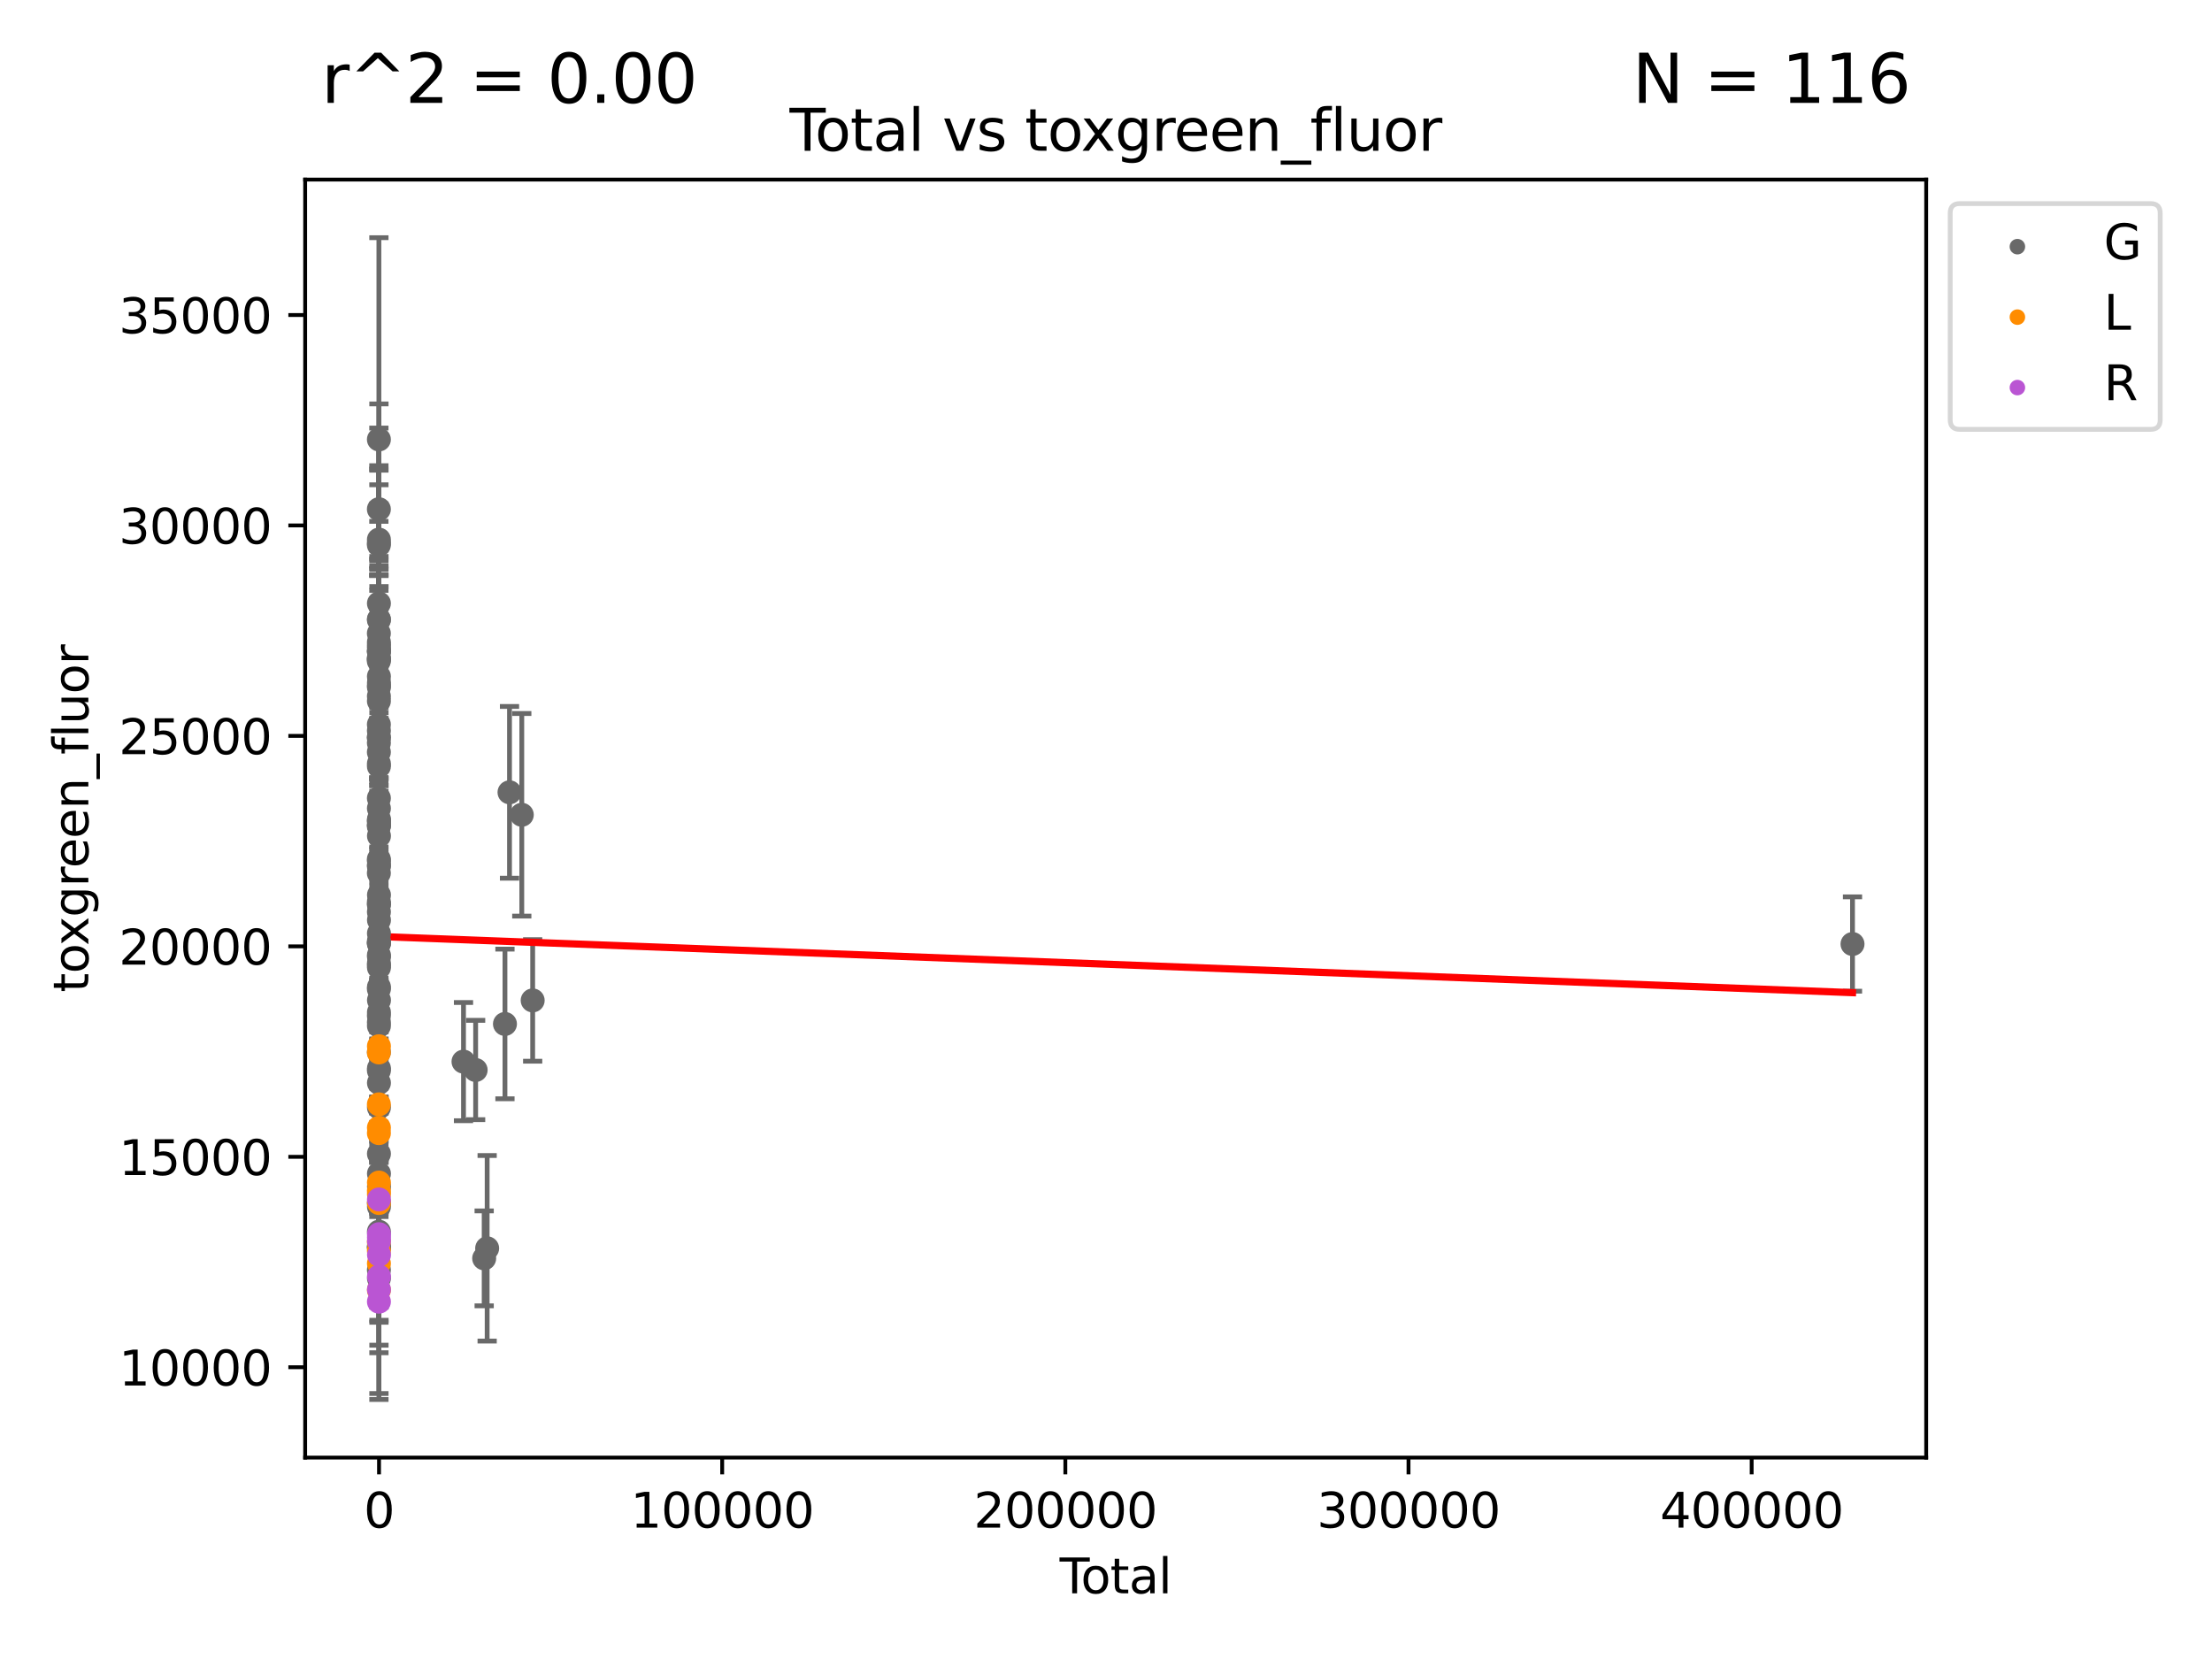 <?xml version="1.0" encoding="utf-8" standalone="no"?>
<!DOCTYPE svg PUBLIC "-//W3C//DTD SVG 1.1//EN"
  "http://www.w3.org/Graphics/SVG/1.1/DTD/svg11.dtd">
<svg xmlns:xlink="http://www.w3.org/1999/xlink" width="460.8pt" height="345.6pt" viewBox="0 0 460.8 345.6" xmlns="http://www.w3.org/2000/svg" version="1.1">
 <defs>
  <style type="text/css">*{stroke-linejoin: round; stroke-linecap: butt}</style>
 </defs>
 <g id="figure_1">
  <g id="patch_1">
   <path d="M 0 345.6 
L 460.8 345.6 
L 460.8 0 
L 0 0 
z
" style="fill: #ffffff"/>
  </g>
  <g id="axes_1">
   <g id="patch_2">
    <path d="M 63.571 303.64 
L 401.26 303.64 
L 401.26 37.411 
L 63.571 37.411 
z
" style="fill: #ffffff"/>
   </g>
   <g id="PathCollection_1">
    <defs>
     <path id="m3e37472793" d="M 0 1.118 
C 0.297 1.118 0.581 1 0.791 0.791 
C 1 0.581 1.118 0.297 1.118 0 
C 1.118 -0.297 1 -0.581 0.791 -0.791 
C 0.581 -1 0.297 -1.118 0 -1.118 
C -0.297 -1.118 -0.581 -1 -0.791 -0.791 
C -1 -0.581 -1.118 -0.297 -1.118 0 
C -1.118 0.297 -1 0.581 -0.791 0.791 
C -0.581 1 -0.297 1.118 0 1.118 
z
" style="stroke: #696969"/>
    </defs>
    <g clip-path="url(#p33612e4c1c)">
     <use xlink:href="#m3e37472793" x="78.921" y="153.625" style="fill: #696969; stroke: #696969"/>
     <use xlink:href="#m3e37472793" x="78.924" y="181.885" style="fill: #696969; stroke: #696969"/>
     <use xlink:href="#m3e37472793" x="78.924" y="137.701" style="fill: #696969; stroke: #696969"/>
     <use xlink:href="#m3e37472793" x="78.924" y="178.992" style="fill: #696969; stroke: #696969"/>
     <use xlink:href="#m3e37472793" x="78.925" y="131.946" style="fill: #696969; stroke: #696969"/>
     <use xlink:href="#m3e37472793" x="78.926" y="153.627" style="fill: #696969; stroke: #696969"/>
     <use xlink:href="#m3e37472793" x="78.926" y="172.132" style="fill: #696969; stroke: #696969"/>
     <use xlink:href="#m3e37472793" x="78.927" y="113.134" style="fill: #696969; stroke: #696969"/>
     <use xlink:href="#m3e37472793" x="78.927" y="137.461" style="fill: #696969; stroke: #696969"/>
     <use xlink:href="#m3e37472793" x="78.927" y="106.077" style="fill: #696969; stroke: #696969"/>
     <use xlink:href="#m3e37472793" x="78.927" y="206.019" style="fill: #696969; stroke: #696969"/>
     <use xlink:href="#m3e37472793" x="78.927" y="196.408" style="fill: #696969; stroke: #696969"/>
     <use xlink:href="#m3e37472793" x="78.928" y="150.922" style="fill: #696969; stroke: #696969"/>
     <use xlink:href="#m3e37472793" x="78.928" y="156.68" style="fill: #696969; stroke: #696969"/>
     <use xlink:href="#m3e37472793" x="78.928" y="187.871" style="fill: #696969; stroke: #696969"/>
     <use xlink:href="#m3e37472793" x="78.928" y="137.121" style="fill: #696969; stroke: #696969"/>
     <use xlink:href="#m3e37472793" x="78.928" y="113.512" style="fill: #696969; stroke: #696969"/>
     <use xlink:href="#m3e37472793" x="78.929" y="154.76" style="fill: #696969; stroke: #696969"/>
     <use xlink:href="#m3e37472793" x="78.929" y="211.587" style="fill: #696969; stroke: #696969"/>
     <use xlink:href="#m3e37472793" x="78.93" y="137.13" style="fill: #696969; stroke: #696969"/>
     <use xlink:href="#m3e37472793" x="78.931" y="142.827" style="fill: #696969; stroke: #696969"/>
     <use xlink:href="#m3e37472793" x="78.931" y="171.066" style="fill: #696969; stroke: #696969"/>
     <use xlink:href="#m3e37472793" x="78.931" y="152.224" style="fill: #696969; stroke: #696969"/>
     <use xlink:href="#m3e37472793" x="78.931" y="180.455" style="fill: #696969; stroke: #696969"/>
     <use xlink:href="#m3e37472793" x="78.931" y="166.273" style="fill: #696969; stroke: #696969"/>
     <use xlink:href="#m3e37472793" x="78.932" y="91.548" style="fill: #696969; stroke: #696969"/>
     <use xlink:href="#m3e37472793" x="78.932" y="223.006" style="fill: #696969; stroke: #696969"/>
     <use xlink:href="#m3e37472793" x="78.932" y="259.844" style="fill: #696969; stroke: #696969"/>
     <use xlink:href="#m3e37472793" x="78.932" y="219.189" style="fill: #696969; stroke: #696969"/>
     <use xlink:href="#m3e37472793" x="78.933" y="135.707" style="fill: #696969; stroke: #696969"/>
     <use xlink:href="#m3e37472793" x="78.933" y="264.555" style="fill: #696969; stroke: #696969"/>
     <use xlink:href="#m3e37472793" x="78.933" y="145.045" style="fill: #696969; stroke: #696969"/>
     <use xlink:href="#m3e37472793" x="78.933" y="196.526" style="fill: #696969; stroke: #696969"/>
     <use xlink:href="#m3e37472793" x="78.933" y="250.599" style="fill: #696969; stroke: #696969"/>
     <use xlink:href="#m3e37472793" x="78.934" y="134.9" style="fill: #696969; stroke: #696969"/>
     <use xlink:href="#m3e37472793" x="78.934" y="212.952" style="fill: #696969; stroke: #696969"/>
     <use xlink:href="#m3e37472793" x="78.934" y="159.638" style="fill: #696969; stroke: #696969"/>
     <use xlink:href="#m3e37472793" x="78.934" y="159.077" style="fill: #696969; stroke: #696969"/>
     <use xlink:href="#m3e37472793" x="78.934" y="146.036" style="fill: #696969; stroke: #696969"/>
     <use xlink:href="#m3e37472793" x="78.934" y="171.002" style="fill: #696969; stroke: #696969"/>
     <use xlink:href="#m3e37472793" x="78.934" y="112.41" style="fill: #696969; stroke: #696969"/>
     <use xlink:href="#m3e37472793" x="78.934" y="196.077" style="fill: #696969; stroke: #696969"/>
     <use xlink:href="#m3e37472793" x="78.934" y="200.691" style="fill: #696969; stroke: #696969"/>
     <use xlink:href="#m3e37472793" x="78.935" y="259.633" style="fill: #696969; stroke: #696969"/>
     <use xlink:href="#m3e37472793" x="78.935" y="256.581" style="fill: #696969; stroke: #696969"/>
     <use xlink:href="#m3e37472793" x="78.935" y="135.705" style="fill: #696969; stroke: #696969"/>
     <use xlink:href="#m3e37472793" x="78.935" y="129.021" style="fill: #696969; stroke: #696969"/>
     <use xlink:href="#m3e37472793" x="78.936" y="140.917" style="fill: #696969; stroke: #696969"/>
     <use xlink:href="#m3e37472793" x="78.936" y="201.1" style="fill: #696969; stroke: #696969"/>
     <use xlink:href="#m3e37472793" x="78.936" y="168.4" style="fill: #696969; stroke: #696969"/>
     <use xlink:href="#m3e37472793" x="78.936" y="133.766" style="fill: #696969; stroke: #696969"/>
     <use xlink:href="#m3e37472793" x="78.936" y="198.969" style="fill: #696969; stroke: #696969"/>
     <use xlink:href="#m3e37472793" x="78.937" y="213.707" style="fill: #696969; stroke: #696969"/>
     <use xlink:href="#m3e37472793" x="78.937" y="125.693" style="fill: #696969; stroke: #696969"/>
     <use xlink:href="#m3e37472793" x="78.937" y="188.403" style="fill: #696969; stroke: #696969"/>
     <use xlink:href="#m3e37472793" x="78.937" y="189.973" style="fill: #696969; stroke: #696969"/>
     <use xlink:href="#m3e37472793" x="78.938" y="188.405" style="fill: #696969; stroke: #696969"/>
     <use xlink:href="#m3e37472793" x="78.938" y="171.88" style="fill: #696969; stroke: #696969"/>
     <use xlink:href="#m3e37472793" x="78.938" y="179.35" style="fill: #696969; stroke: #696969"/>
     <use xlink:href="#m3e37472793" x="78.938" y="180.212" style="fill: #696969; stroke: #696969"/>
     <use xlink:href="#m3e37472793" x="78.939" y="129.123" style="fill: #696969; stroke: #696969"/>
     <use xlink:href="#m3e37472793" x="78.939" y="134.361" style="fill: #696969; stroke: #696969"/>
     <use xlink:href="#m3e37472793" x="78.939" y="143.155" style="fill: #696969; stroke: #696969"/>
     <use xlink:href="#m3e37472793" x="78.94" y="230.701" style="fill: #696969; stroke: #696969"/>
     <use xlink:href="#m3e37472793" x="78.941" y="194.435" style="fill: #696969; stroke: #696969"/>
     <use xlink:href="#m3e37472793" x="78.941" y="222.568" style="fill: #696969; stroke: #696969"/>
     <use xlink:href="#m3e37472793" x="78.941" y="240.344" style="fill: #696969; stroke: #696969"/>
     <use xlink:href="#m3e37472793" x="78.942" y="196.513" style="fill: #696969; stroke: #696969"/>
     <use xlink:href="#m3e37472793" x="78.942" y="205.616" style="fill: #696969; stroke: #696969"/>
     <use xlink:href="#m3e37472793" x="78.942" y="210.861" style="fill: #696969; stroke: #696969"/>
     <use xlink:href="#m3e37472793" x="78.942" y="266.292" style="fill: #696969; stroke: #696969"/>
     <use xlink:href="#m3e37472793" x="78.942" y="259.882" style="fill: #696969; stroke: #696969"/>
     <use xlink:href="#m3e37472793" x="78.943" y="201.54" style="fill: #696969; stroke: #696969"/>
     <use xlink:href="#m3e37472793" x="78.943" y="135.607" style="fill: #696969; stroke: #696969"/>
     <use xlink:href="#m3e37472793" x="78.944" y="171.863" style="fill: #696969; stroke: #696969"/>
     <use xlink:href="#m3e37472793" x="78.944" y="225.585" style="fill: #696969; stroke: #696969"/>
     <use xlink:href="#m3e37472793" x="78.946" y="244.493" style="fill: #696969; stroke: #696969"/>
     <use xlink:href="#m3e37472793" x="78.947" y="199.324" style="fill: #696969; stroke: #696969"/>
     <use xlink:href="#m3e37472793" x="78.947" y="251.365" style="fill: #696969; stroke: #696969"/>
     <use xlink:href="#m3e37472793" x="78.947" y="142.184" style="fill: #696969; stroke: #696969"/>
     <use xlink:href="#m3e37472793" x="78.947" y="170.645" style="fill: #696969; stroke: #696969"/>
     <use xlink:href="#m3e37472793" x="78.947" y="174.135" style="fill: #696969; stroke: #696969"/>
     <use xlink:href="#m3e37472793" x="78.948" y="191.668" style="fill: #696969; stroke: #696969"/>
     <use xlink:href="#m3e37472793" x="78.949" y="247.186" style="fill: #696969; stroke: #696969"/>
     <use xlink:href="#m3e37472793" x="78.949" y="186.44" style="fill: #696969; stroke: #696969"/>
     <use xlink:href="#m3e37472793" x="78.951" y="208.362" style="fill: #696969; stroke: #696969"/>
     <use xlink:href="#m3e37472793" x="96.556" y="221.156" style="fill: #696969; stroke: #696969"/>
     <use xlink:href="#m3e37472793" x="99.086" y="222.902" style="fill: #696969; stroke: #696969"/>
     <use xlink:href="#m3e37472793" x="100.862" y="262.138" style="fill: #696969; stroke: #696969"/>
     <use xlink:href="#m3e37472793" x="101.483" y="260.044" style="fill: #696969; stroke: #696969"/>
     <use xlink:href="#m3e37472793" x="105.192" y="213.31" style="fill: #696969; stroke: #696969"/>
     <use xlink:href="#m3e37472793" x="106.14" y="165.054" style="fill: #696969; stroke: #696969"/>
     <use xlink:href="#m3e37472793" x="108.698" y="169.737" style="fill: #696969; stroke: #696969"/>
     <use xlink:href="#m3e37472793" x="110.965" y="208.404" style="fill: #696969; stroke: #696969"/>
     <use xlink:href="#m3e37472793" x="385.911" y="196.657" style="fill: #696969; stroke: #696969"/>
    </g>
   </g>
   <g id="PathCollection_2">
    <defs>
     <path id="md3d3f9fdda" d="M 0 1.118 
C 0.297 1.118 0.581 1 0.791 0.791 
C 1 0.581 1.118 0.297 1.118 0 
C 1.118 -0.297 1 -0.581 0.791 -0.791 
C 0.581 -1 0.297 -1.118 0 -1.118 
C -0.297 -1.118 -0.581 -1 -0.791 -0.791 
C -1 -0.581 -1.118 -0.297 -1.118 0 
C -1.118 0.297 -1 0.581 -0.791 0.791 
C -0.581 1 -0.297 1.118 0 1.118 
z
" style="stroke: #ff8c00"/>
    </defs>
    <g clip-path="url(#p33612e4c1c)">
     <use xlink:href="#md3d3f9fdda" x="78.924" y="219.242" style="fill: #ff8c00; stroke: #ff8c00"/>
     <use xlink:href="#md3d3f9fdda" x="78.926" y="230.055" style="fill: #ff8c00; stroke: #ff8c00"/>
     <use xlink:href="#md3d3f9fdda" x="78.931" y="258.717" style="fill: #ff8c00; stroke: #ff8c00"/>
     <use xlink:href="#md3d3f9fdda" x="78.931" y="248.064" style="fill: #ff8c00; stroke: #ff8c00"/>
     <use xlink:href="#md3d3f9fdda" x="78.933" y="236.048" style="fill: #ff8c00; stroke: #ff8c00"/>
     <use xlink:href="#md3d3f9fdda" x="78.933" y="260.564" style="fill: #ff8c00; stroke: #ff8c00"/>
     <use xlink:href="#md3d3f9fdda" x="78.936" y="234.932" style="fill: #ff8c00; stroke: #ff8c00"/>
     <use xlink:href="#md3d3f9fdda" x="78.937" y="268.741" style="fill: #ff8c00; stroke: #ff8c00"/>
     <use xlink:href="#md3d3f9fdda" x="78.939" y="263.208" style="fill: #ff8c00; stroke: #ff8c00"/>
     <use xlink:href="#md3d3f9fdda" x="78.939" y="250.608" style="fill: #ff8c00; stroke: #ff8c00"/>
     <use xlink:href="#md3d3f9fdda" x="78.939" y="217.953" style="fill: #ff8c00; stroke: #ff8c00"/>
     <use xlink:href="#md3d3f9fdda" x="78.94" y="248.775" style="fill: #ff8c00; stroke: #ff8c00"/>
     <use xlink:href="#md3d3f9fdda" x="78.94" y="246.352" style="fill: #ff8c00; stroke: #ff8c00"/>
    </g>
   </g>
   <g id="PathCollection_3">
    <defs>
     <path id="m92dfcbc56e" d="M 0 1.118 
C 0.297 1.118 0.581 1 0.791 0.791 
C 1 0.581 1.118 0.297 1.118 0 
C 1.118 -0.297 1 -0.581 0.791 -0.791 
C 0.581 -1 0.297 -1.118 0 -1.118 
C -0.297 -1.118 -0.581 -1 -0.791 -0.791 
C -1 -0.581 -1.118 -0.297 -1.118 0 
C -1.118 0.297 -1 0.581 -0.791 0.791 
C -0.581 1 -0.297 1.118 0 1.118 
z
" style="stroke: #ba55d3"/>
    </defs>
    <g clip-path="url(#p33612e4c1c)">
     <use xlink:href="#m92dfcbc56e" x="78.939" y="271.166" style="fill: #ba55d3; stroke: #ba55d3"/>
     <use xlink:href="#m92dfcbc56e" x="78.942" y="257.799" style="fill: #ba55d3; stroke: #ba55d3"/>
     <use xlink:href="#m92dfcbc56e" x="78.943" y="257.11" style="fill: #ba55d3; stroke: #ba55d3"/>
     <use xlink:href="#m92dfcbc56e" x="78.944" y="268.634" style="fill: #ba55d3; stroke: #ba55d3"/>
     <use xlink:href="#m92dfcbc56e" x="78.944" y="249.868" style="fill: #ba55d3; stroke: #ba55d3"/>
     <use xlink:href="#m92dfcbc56e" x="78.945" y="258.581" style="fill: #ba55d3; stroke: #ba55d3"/>
     <use xlink:href="#m92dfcbc56e" x="78.949" y="265.907" style="fill: #ba55d3; stroke: #ba55d3"/>
     <use xlink:href="#m92dfcbc56e" x="78.954" y="261.401" style="fill: #ba55d3; stroke: #ba55d3"/>
    </g>
   </g>
   <g id="matplotlib.axis_1">
    <g id="xtick_1">
     <g id="line2d_1">
      <defs>
       <path id="m765a46ab4d" d="M 0 0 
L 0 3.5 
" style="stroke: #000000; stroke-width: 0.8"/>
      </defs>
      <g>
       <use xlink:href="#m765a46ab4d" x="78.958" y="303.64" style="stroke: #000000; stroke-width: 0.8"/>
      </g>
     </g>
     <g id="text_1">
      <!-- 0 -->
      <g transform="translate(75.777 318.238)scale(0.1 -0.1)">
       <defs>
        <path id="DejaVuSans-30" d="M 2034 4250 
Q 1547 4250 1301 3770 
Q 1056 3291 1056 2328 
Q 1056 1369 1301 889 
Q 1547 409 2034 409 
Q 2525 409 2770 889 
Q 3016 1369 3016 2328 
Q 3016 3291 2770 3770 
Q 2525 4250 2034 4250 
z
M 2034 4750 
Q 2819 4750 3233 4129 
Q 3647 3509 3647 2328 
Q 3647 1150 3233 529 
Q 2819 -91 2034 -91 
Q 1250 -91 836 529 
Q 422 1150 422 2328 
Q 422 3509 836 4129 
Q 1250 4750 2034 4750 
z
" transform="scale(0.016)"/>
       </defs>
       <use xlink:href="#DejaVuSans-30"/>
      </g>
     </g>
    </g>
    <g id="xtick_2">
     <g id="line2d_2">
      <g>
       <use xlink:href="#m765a46ab4d" x="150.444" y="303.64" style="stroke: #000000; stroke-width: 0.8"/>
      </g>
     </g>
     <g id="text_2">
      <!-- 100000 -->
      <g transform="translate(131.357 318.238)scale(0.1 -0.1)">
       <defs>
        <path id="DejaVuSans-31" d="M 794 531 
L 1825 531 
L 1825 4091 
L 703 3866 
L 703 4441 
L 1819 4666 
L 2450 4666 
L 2450 531 
L 3481 531 
L 3481 0 
L 794 0 
L 794 531 
z
" transform="scale(0.016)"/>
       </defs>
       <use xlink:href="#DejaVuSans-31"/>
       <use xlink:href="#DejaVuSans-30" x="63.623"/>
       <use xlink:href="#DejaVuSans-30" x="127.246"/>
       <use xlink:href="#DejaVuSans-30" x="190.869"/>
       <use xlink:href="#DejaVuSans-30" x="254.492"/>
       <use xlink:href="#DejaVuSans-30" x="318.115"/>
      </g>
     </g>
    </g>
    <g id="xtick_3">
     <g id="line2d_3">
      <g>
       <use xlink:href="#m765a46ab4d" x="221.931" y="303.64" style="stroke: #000000; stroke-width: 0.8"/>
      </g>
     </g>
     <g id="text_3">
      <!-- 200000 -->
      <g transform="translate(202.843 318.238)scale(0.1 -0.1)">
       <defs>
        <path id="DejaVuSans-32" d="M 1228 531 
L 3431 531 
L 3431 0 
L 469 0 
L 469 531 
Q 828 903 1448 1529 
Q 2069 2156 2228 2338 
Q 2531 2678 2651 2914 
Q 2772 3150 2772 3378 
Q 2772 3750 2511 3984 
Q 2250 4219 1831 4219 
Q 1534 4219 1204 4116 
Q 875 4013 500 3803 
L 500 4441 
Q 881 4594 1212 4672 
Q 1544 4750 1819 4750 
Q 2544 4750 2975 4387 
Q 3406 4025 3406 3419 
Q 3406 3131 3298 2873 
Q 3191 2616 2906 2266 
Q 2828 2175 2409 1742 
Q 1991 1309 1228 531 
z
" transform="scale(0.016)"/>
       </defs>
       <use xlink:href="#DejaVuSans-32"/>
       <use xlink:href="#DejaVuSans-30" x="63.623"/>
       <use xlink:href="#DejaVuSans-30" x="127.246"/>
       <use xlink:href="#DejaVuSans-30" x="190.869"/>
       <use xlink:href="#DejaVuSans-30" x="254.492"/>
       <use xlink:href="#DejaVuSans-30" x="318.115"/>
      </g>
     </g>
    </g>
    <g id="xtick_4">
     <g id="line2d_4">
      <g>
       <use xlink:href="#m765a46ab4d" x="293.417" y="303.64" style="stroke: #000000; stroke-width: 0.8"/>
      </g>
     </g>
     <g id="text_4">
      <!-- 300000 -->
      <g transform="translate(274.33 318.238)scale(0.1 -0.1)">
       <defs>
        <path id="DejaVuSans-33" d="M 2597 2516 
Q 3050 2419 3304 2112 
Q 3559 1806 3559 1356 
Q 3559 666 3084 287 
Q 2609 -91 1734 -91 
Q 1441 -91 1130 -33 
Q 819 25 488 141 
L 488 750 
Q 750 597 1062 519 
Q 1375 441 1716 441 
Q 2309 441 2620 675 
Q 2931 909 2931 1356 
Q 2931 1769 2642 2001 
Q 2353 2234 1838 2234 
L 1294 2234 
L 1294 2753 
L 1863 2753 
Q 2328 2753 2575 2939 
Q 2822 3125 2822 3475 
Q 2822 3834 2567 4026 
Q 2313 4219 1838 4219 
Q 1578 4219 1281 4162 
Q 984 4106 628 3988 
L 628 4550 
Q 988 4650 1302 4700 
Q 1616 4750 1894 4750 
Q 2613 4750 3031 4423 
Q 3450 4097 3450 3541 
Q 3450 3153 3228 2886 
Q 3006 2619 2597 2516 
z
" transform="scale(0.016)"/>
       </defs>
       <use xlink:href="#DejaVuSans-33"/>
       <use xlink:href="#DejaVuSans-30" x="63.623"/>
       <use xlink:href="#DejaVuSans-30" x="127.246"/>
       <use xlink:href="#DejaVuSans-30" x="190.869"/>
       <use xlink:href="#DejaVuSans-30" x="254.492"/>
       <use xlink:href="#DejaVuSans-30" x="318.115"/>
      </g>
     </g>
    </g>
    <g id="xtick_5">
     <g id="line2d_5">
      <g>
       <use xlink:href="#m765a46ab4d" x="364.904" y="303.64" style="stroke: #000000; stroke-width: 0.8"/>
      </g>
     </g>
     <g id="text_5">
      <!-- 400000 -->
      <g transform="translate(345.816 318.238)scale(0.1 -0.1)">
       <defs>
        <path id="DejaVuSans-34" d="M 2419 4116 
L 825 1625 
L 2419 1625 
L 2419 4116 
z
M 2253 4666 
L 3047 4666 
L 3047 1625 
L 3713 1625 
L 3713 1100 
L 3047 1100 
L 3047 0 
L 2419 0 
L 2419 1100 
L 313 1100 
L 313 1709 
L 2253 4666 
z
" transform="scale(0.016)"/>
       </defs>
       <use xlink:href="#DejaVuSans-34"/>
       <use xlink:href="#DejaVuSans-30" x="63.623"/>
       <use xlink:href="#DejaVuSans-30" x="127.246"/>
       <use xlink:href="#DejaVuSans-30" x="190.869"/>
       <use xlink:href="#DejaVuSans-30" x="254.492"/>
       <use xlink:href="#DejaVuSans-30" x="318.115"/>
      </g>
     </g>
    </g>
    <g id="text_6">
     <!-- Total -->
     <g transform="translate(220.739 331.917)scale(0.1 -0.1)">
      <defs>
       <path id="DejaVuSans-54" d="M -19 4666 
L 3928 4666 
L 3928 4134 
L 2272 4134 
L 2272 0 
L 1638 0 
L 1638 4134 
L -19 4134 
L -19 4666 
z
" transform="scale(0.016)"/>
       <path id="DejaVuSans-6f" d="M 1959 3097 
Q 1497 3097 1228 2736 
Q 959 2375 959 1747 
Q 959 1119 1226 758 
Q 1494 397 1959 397 
Q 2419 397 2687 759 
Q 2956 1122 2956 1747 
Q 2956 2369 2687 2733 
Q 2419 3097 1959 3097 
z
M 1959 3584 
Q 2709 3584 3137 3096 
Q 3566 2609 3566 1747 
Q 3566 888 3137 398 
Q 2709 -91 1959 -91 
Q 1206 -91 779 398 
Q 353 888 353 1747 
Q 353 2609 779 3096 
Q 1206 3584 1959 3584 
z
" transform="scale(0.016)"/>
       <path id="DejaVuSans-74" d="M 1172 4494 
L 1172 3500 
L 2356 3500 
L 2356 3053 
L 1172 3053 
L 1172 1153 
Q 1172 725 1289 603 
Q 1406 481 1766 481 
L 2356 481 
L 2356 0 
L 1766 0 
Q 1100 0 847 248 
Q 594 497 594 1153 
L 594 3053 
L 172 3053 
L 172 3500 
L 594 3500 
L 594 4494 
L 1172 4494 
z
" transform="scale(0.016)"/>
       <path id="DejaVuSans-61" d="M 2194 1759 
Q 1497 1759 1228 1600 
Q 959 1441 959 1056 
Q 959 750 1161 570 
Q 1363 391 1709 391 
Q 2188 391 2477 730 
Q 2766 1069 2766 1631 
L 2766 1759 
L 2194 1759 
z
M 3341 1997 
L 3341 0 
L 2766 0 
L 2766 531 
Q 2569 213 2275 61 
Q 1981 -91 1556 -91 
Q 1019 -91 701 211 
Q 384 513 384 1019 
Q 384 1609 779 1909 
Q 1175 2209 1959 2209 
L 2766 2209 
L 2766 2266 
Q 2766 2663 2505 2880 
Q 2244 3097 1772 3097 
Q 1472 3097 1187 3025 
Q 903 2953 641 2809 
L 641 3341 
Q 956 3463 1253 3523 
Q 1550 3584 1831 3584 
Q 2591 3584 2966 3190 
Q 3341 2797 3341 1997 
z
" transform="scale(0.016)"/>
       <path id="DejaVuSans-6c" d="M 603 4863 
L 1178 4863 
L 1178 0 
L 603 0 
L 603 4863 
z
" transform="scale(0.016)"/>
      </defs>
      <use xlink:href="#DejaVuSans-54"/>
      <use xlink:href="#DejaVuSans-6f" x="44.084"/>
      <use xlink:href="#DejaVuSans-74" x="105.266"/>
      <use xlink:href="#DejaVuSans-61" x="144.475"/>
      <use xlink:href="#DejaVuSans-6c" x="205.754"/>
     </g>
    </g>
   </g>
   <g id="matplotlib.axis_2">
    <g id="ytick_1">
     <g id="line2d_6">
      <defs>
       <path id="m93f367016c" d="M 0 0 
L -3.5 0 
" style="stroke: #000000; stroke-width: 0.8"/>
      </defs>
      <g>
       <use xlink:href="#m93f367016c" x="63.571" y="284.821" style="stroke: #000000; stroke-width: 0.8"/>
      </g>
     </g>
     <g id="text_7">
      <!-- 10000 -->
      <g transform="translate(24.759 288.62)scale(0.1 -0.1)">
       <use xlink:href="#DejaVuSans-31"/>
       <use xlink:href="#DejaVuSans-30" x="63.623"/>
       <use xlink:href="#DejaVuSans-30" x="127.246"/>
       <use xlink:href="#DejaVuSans-30" x="190.869"/>
       <use xlink:href="#DejaVuSans-30" x="254.492"/>
      </g>
     </g>
    </g>
    <g id="ytick_2">
     <g id="line2d_7">
      <g>
       <use xlink:href="#m93f367016c" x="63.571" y="240.981" style="stroke: #000000; stroke-width: 0.8"/>
      </g>
     </g>
     <g id="text_8">
      <!-- 15000 -->
      <g transform="translate(24.759 244.78)scale(0.1 -0.1)">
       <defs>
        <path id="DejaVuSans-35" d="M 691 4666 
L 3169 4666 
L 3169 4134 
L 1269 4134 
L 1269 2991 
Q 1406 3038 1543 3061 
Q 1681 3084 1819 3084 
Q 2600 3084 3056 2656 
Q 3513 2228 3513 1497 
Q 3513 744 3044 326 
Q 2575 -91 1722 -91 
Q 1428 -91 1123 -41 
Q 819 9 494 109 
L 494 744 
Q 775 591 1075 516 
Q 1375 441 1709 441 
Q 2250 441 2565 725 
Q 2881 1009 2881 1497 
Q 2881 1984 2565 2268 
Q 2250 2553 1709 2553 
Q 1456 2553 1204 2497 
Q 953 2441 691 2322 
L 691 4666 
z
" transform="scale(0.016)"/>
       </defs>
       <use xlink:href="#DejaVuSans-31"/>
       <use xlink:href="#DejaVuSans-35" x="63.623"/>
       <use xlink:href="#DejaVuSans-30" x="127.246"/>
       <use xlink:href="#DejaVuSans-30" x="190.869"/>
       <use xlink:href="#DejaVuSans-30" x="254.492"/>
      </g>
     </g>
    </g>
    <g id="ytick_3">
     <g id="line2d_8">
      <g>
       <use xlink:href="#m93f367016c" x="63.571" y="197.141" style="stroke: #000000; stroke-width: 0.8"/>
      </g>
     </g>
     <g id="text_9">
      <!-- 20000 -->
      <g transform="translate(24.759 200.94)scale(0.1 -0.1)">
       <use xlink:href="#DejaVuSans-32"/>
       <use xlink:href="#DejaVuSans-30" x="63.623"/>
       <use xlink:href="#DejaVuSans-30" x="127.246"/>
       <use xlink:href="#DejaVuSans-30" x="190.869"/>
       <use xlink:href="#DejaVuSans-30" x="254.492"/>
      </g>
     </g>
    </g>
    <g id="ytick_4">
     <g id="line2d_9">
      <g>
       <use xlink:href="#m93f367016c" x="63.571" y="153.3" style="stroke: #000000; stroke-width: 0.8"/>
      </g>
     </g>
     <g id="text_10">
      <!-- 25000 -->
      <g transform="translate(24.759 157.1)scale(0.1 -0.1)">
       <use xlink:href="#DejaVuSans-32"/>
       <use xlink:href="#DejaVuSans-35" x="63.623"/>
       <use xlink:href="#DejaVuSans-30" x="127.246"/>
       <use xlink:href="#DejaVuSans-30" x="190.869"/>
       <use xlink:href="#DejaVuSans-30" x="254.492"/>
      </g>
     </g>
    </g>
    <g id="ytick_5">
     <g id="line2d_10">
      <g>
       <use xlink:href="#m93f367016c" x="63.571" y="109.46" style="stroke: #000000; stroke-width: 0.8"/>
      </g>
     </g>
     <g id="text_11">
      <!-- 30000 -->
      <g transform="translate(24.759 113.26)scale(0.1 -0.1)">
       <use xlink:href="#DejaVuSans-33"/>
       <use xlink:href="#DejaVuSans-30" x="63.623"/>
       <use xlink:href="#DejaVuSans-30" x="127.246"/>
       <use xlink:href="#DejaVuSans-30" x="190.869"/>
       <use xlink:href="#DejaVuSans-30" x="254.492"/>
      </g>
     </g>
    </g>
    <g id="ytick_6">
     <g id="line2d_11">
      <g>
       <use xlink:href="#m93f367016c" x="63.571" y="65.62" style="stroke: #000000; stroke-width: 0.8"/>
      </g>
     </g>
     <g id="text_12">
      <!-- 35000 -->
      <g transform="translate(24.759 69.419)scale(0.1 -0.1)">
       <use xlink:href="#DejaVuSans-33"/>
       <use xlink:href="#DejaVuSans-35" x="63.623"/>
       <use xlink:href="#DejaVuSans-30" x="127.246"/>
       <use xlink:href="#DejaVuSans-30" x="190.869"/>
       <use xlink:href="#DejaVuSans-30" x="254.492"/>
      </g>
     </g>
    </g>
    <g id="text_13">
     <!-- toxgreen_fluor -->
     <g transform="translate(18.401 206.72)rotate(-90)scale(0.1 -0.1)">
      <defs>
       <path id="DejaVuSans-78" d="M 3513 3500 
L 2247 1797 
L 3578 0 
L 2900 0 
L 1881 1375 
L 863 0 
L 184 0 
L 1544 1831 
L 300 3500 
L 978 3500 
L 1906 2253 
L 2834 3500 
L 3513 3500 
z
" transform="scale(0.016)"/>
       <path id="DejaVuSans-67" d="M 2906 1791 
Q 2906 2416 2648 2759 
Q 2391 3103 1925 3103 
Q 1463 3103 1205 2759 
Q 947 2416 947 1791 
Q 947 1169 1205 825 
Q 1463 481 1925 481 
Q 2391 481 2648 825 
Q 2906 1169 2906 1791 
z
M 3481 434 
Q 3481 -459 3084 -895 
Q 2688 -1331 1869 -1331 
Q 1566 -1331 1297 -1286 
Q 1028 -1241 775 -1147 
L 775 -588 
Q 1028 -725 1275 -790 
Q 1522 -856 1778 -856 
Q 2344 -856 2625 -561 
Q 2906 -266 2906 331 
L 2906 616 
Q 2728 306 2450 153 
Q 2172 0 1784 0 
Q 1141 0 747 490 
Q 353 981 353 1791 
Q 353 2603 747 3093 
Q 1141 3584 1784 3584 
Q 2172 3584 2450 3431 
Q 2728 3278 2906 2969 
L 2906 3500 
L 3481 3500 
L 3481 434 
z
" transform="scale(0.016)"/>
       <path id="DejaVuSans-72" d="M 2631 2963 
Q 2534 3019 2420 3045 
Q 2306 3072 2169 3072 
Q 1681 3072 1420 2755 
Q 1159 2438 1159 1844 
L 1159 0 
L 581 0 
L 581 3500 
L 1159 3500 
L 1159 2956 
Q 1341 3275 1631 3429 
Q 1922 3584 2338 3584 
Q 2397 3584 2469 3576 
Q 2541 3569 2628 3553 
L 2631 2963 
z
" transform="scale(0.016)"/>
       <path id="DejaVuSans-65" d="M 3597 1894 
L 3597 1613 
L 953 1613 
Q 991 1019 1311 708 
Q 1631 397 2203 397 
Q 2534 397 2845 478 
Q 3156 559 3463 722 
L 3463 178 
Q 3153 47 2828 -22 
Q 2503 -91 2169 -91 
Q 1331 -91 842 396 
Q 353 884 353 1716 
Q 353 2575 817 3079 
Q 1281 3584 2069 3584 
Q 2775 3584 3186 3129 
Q 3597 2675 3597 1894 
z
M 3022 2063 
Q 3016 2534 2758 2815 
Q 2500 3097 2075 3097 
Q 1594 3097 1305 2825 
Q 1016 2553 972 2059 
L 3022 2063 
z
" transform="scale(0.016)"/>
       <path id="DejaVuSans-6e" d="M 3513 2113 
L 3513 0 
L 2938 0 
L 2938 2094 
Q 2938 2591 2744 2837 
Q 2550 3084 2163 3084 
Q 1697 3084 1428 2787 
Q 1159 2491 1159 1978 
L 1159 0 
L 581 0 
L 581 3500 
L 1159 3500 
L 1159 2956 
Q 1366 3272 1645 3428 
Q 1925 3584 2291 3584 
Q 2894 3584 3203 3211 
Q 3513 2838 3513 2113 
z
" transform="scale(0.016)"/>
       <path id="DejaVuSans-5f" d="M 3263 -1063 
L 3263 -1509 
L -63 -1509 
L -63 -1063 
L 3263 -1063 
z
" transform="scale(0.016)"/>
       <path id="DejaVuSans-66" d="M 2375 4863 
L 2375 4384 
L 1825 4384 
Q 1516 4384 1395 4259 
Q 1275 4134 1275 3809 
L 1275 3500 
L 2222 3500 
L 2222 3053 
L 1275 3053 
L 1275 0 
L 697 0 
L 697 3053 
L 147 3053 
L 147 3500 
L 697 3500 
L 697 3744 
Q 697 4328 969 4595 
Q 1241 4863 1831 4863 
L 2375 4863 
z
" transform="scale(0.016)"/>
       <path id="DejaVuSans-75" d="M 544 1381 
L 544 3500 
L 1119 3500 
L 1119 1403 
Q 1119 906 1312 657 
Q 1506 409 1894 409 
Q 2359 409 2629 706 
Q 2900 1003 2900 1516 
L 2900 3500 
L 3475 3500 
L 3475 0 
L 2900 0 
L 2900 538 
Q 2691 219 2414 64 
Q 2138 -91 1772 -91 
Q 1169 -91 856 284 
Q 544 659 544 1381 
z
M 1991 3584 
L 1991 3584 
z
" transform="scale(0.016)"/>
      </defs>
      <use xlink:href="#DejaVuSans-74"/>
      <use xlink:href="#DejaVuSans-6f" x="39.209"/>
      <use xlink:href="#DejaVuSans-78" x="97.266"/>
      <use xlink:href="#DejaVuSans-67" x="156.445"/>
      <use xlink:href="#DejaVuSans-72" x="219.922"/>
      <use xlink:href="#DejaVuSans-65" x="258.785"/>
      <use xlink:href="#DejaVuSans-65" x="320.309"/>
      <use xlink:href="#DejaVuSans-6e" x="381.832"/>
      <use xlink:href="#DejaVuSans-5f" x="445.211"/>
      <use xlink:href="#DejaVuSans-66" x="495.211"/>
      <use xlink:href="#DejaVuSans-6c" x="530.416"/>
      <use xlink:href="#DejaVuSans-75" x="558.199"/>
      <use xlink:href="#DejaVuSans-6f" x="621.578"/>
      <use xlink:href="#DejaVuSans-72" x="682.76"/>
     </g>
    </g>
   </g>
   <g id="LineCollection_1">
    <path d="M 78.921 162.817 
L 78.921 144.433 
" clip-path="url(#p33612e4c1c)" style="fill: none; stroke: #696969"/>
    <path d="M 78.924 221.207 
L 78.924 142.562 
" clip-path="url(#p33612e4c1c)" style="fill: none; stroke: #696969"/>
    <path d="M 78.924 166.796 
L 78.924 108.606 
" clip-path="url(#p33612e4c1c)" style="fill: none; stroke: #696969"/>
    <path d="M 78.924 195.972 
L 78.924 162.012 
" clip-path="url(#p33612e4c1c)" style="fill: none; stroke: #696969"/>
    <path d="M 78.925 157.137 
L 78.925 106.755 
" clip-path="url(#p33612e4c1c)" style="fill: none; stroke: #696969"/>
    <path d="M 78.926 162.246 
L 78.926 145.007 
" clip-path="url(#p33612e4c1c)" style="fill: none; stroke: #696969"/>
    <path d="M 78.926 186.58 
L 78.926 157.684 
" clip-path="url(#p33612e4c1c)" style="fill: none; stroke: #696969"/>
    <path d="M 78.927 129.252 
L 78.927 97.016 
" clip-path="url(#p33612e4c1c)" style="fill: none; stroke: #696969"/>
    <path d="M 78.927 155.097 
L 78.927 119.826 
" clip-path="url(#p33612e4c1c)" style="fill: none; stroke: #696969"/>
    <path d="M 78.927 122.982 
L 78.927 89.171 
" clip-path="url(#p33612e4c1c)" style="fill: none; stroke: #696969"/>
    <path d="M 78.927 225.857 
L 78.927 186.181 
" clip-path="url(#p33612e4c1c)" style="fill: none; stroke: #696969"/>
    <path d="M 78.927 206.206 
L 78.927 186.61 
" clip-path="url(#p33612e4c1c)" style="fill: none; stroke: #696969"/>
    <path d="M 78.928 204.13 
L 78.928 97.714 
" clip-path="url(#p33612e4c1c)" style="fill: none; stroke: #696969"/>
    <path d="M 78.928 176.77 
L 78.928 136.59 
" clip-path="url(#p33612e4c1c)" style="fill: none; stroke: #696969"/>
    <path d="M 78.928 220.251 
L 78.928 155.491 
" clip-path="url(#p33612e4c1c)" style="fill: none; stroke: #696969"/>
    <path d="M 78.928 157.807 
L 78.928 116.434 
" clip-path="url(#p33612e4c1c)" style="fill: none; stroke: #696969"/>
    <path d="M 78.928 134.936 
L 78.928 92.087 
" clip-path="url(#p33612e4c1c)" style="fill: none; stroke: #696969"/>
    <path d="M 78.929 174.15 
L 78.929 135.369 
" clip-path="url(#p33612e4c1c)" style="fill: none; stroke: #696969"/>
    <path d="M 78.929 224.033 
L 78.929 199.14 
" clip-path="url(#p33612e4c1c)" style="fill: none; stroke: #696969"/>
    <path d="M 78.93 155.899 
L 78.93 118.361 
" clip-path="url(#p33612e4c1c)" style="fill: none; stroke: #696969"/>
    <path d="M 78.931 173.688 
L 78.931 111.965 
" clip-path="url(#p33612e4c1c)" style="fill: none; stroke: #696969"/>
    <path d="M 78.931 190.999 
L 78.931 151.133 
" clip-path="url(#p33612e4c1c)" style="fill: none; stroke: #696969"/>
    <path d="M 78.931 187.624 
L 78.931 116.825 
" clip-path="url(#p33612e4c1c)" style="fill: none; stroke: #696969"/>
    <path d="M 78.931 216.626 
L 78.931 144.284 
" clip-path="url(#p33612e4c1c)" style="fill: none; stroke: #696969"/>
    <path d="M 78.931 178.226 
L 78.931 154.32 
" clip-path="url(#p33612e4c1c)" style="fill: none; stroke: #696969"/>
    <path d="M 78.932 133.584 
L 78.932 49.513 
" clip-path="url(#p33612e4c1c)" style="fill: none; stroke: #696969"/>
    <path d="M 78.932 240.62 
L 78.932 205.392 
" clip-path="url(#p33612e4c1c)" style="fill: none; stroke: #696969"/>
    <path d="M 78.932 266.252 
L 78.932 253.437 
" clip-path="url(#p33612e4c1c)" style="fill: none; stroke: #696969"/>
    <path d="M 78.932 231.707 
L 78.932 206.671 
" clip-path="url(#p33612e4c1c)" style="fill: none; stroke: #696969"/>
    <path d="M 78.933 151.497 
L 78.933 119.916 
" clip-path="url(#p33612e4c1c)" style="fill: none; stroke: #696969"/>
    <path d="M 78.933 270.441 
L 78.933 258.669 
" clip-path="url(#p33612e4c1c)" style="fill: none; stroke: #696969"/>
    <path d="M 78.933 162.007 
L 78.933 128.082 
" clip-path="url(#p33612e4c1c)" style="fill: none; stroke: #696969"/>
    <path d="M 78.933 203.763 
L 78.933 189.288 
" clip-path="url(#p33612e4c1c)" style="fill: none; stroke: #696969"/>
    <path d="M 78.933 265.636 
L 78.933 235.562 
" clip-path="url(#p33612e4c1c)" style="fill: none; stroke: #696969"/>
    <path d="M 78.934 164.832 
L 78.934 104.969 
" clip-path="url(#p33612e4c1c)" style="fill: none; stroke: #696969"/>
    <path d="M 78.934 242.181 
L 78.934 183.723 
" clip-path="url(#p33612e4c1c)" style="fill: none; stroke: #696969"/>
    <path d="M 78.934 176.45 
L 78.934 142.825 
" clip-path="url(#p33612e4c1c)" style="fill: none; stroke: #696969"/>
    <path d="M 78.934 168.359 
L 78.934 149.795 
" clip-path="url(#p33612e4c1c)" style="fill: none; stroke: #696969"/>
    <path d="M 78.934 151.371 
L 78.934 140.701 
" clip-path="url(#p33612e4c1c)" style="fill: none; stroke: #696969"/>
    <path d="M 78.934 188.588 
L 78.934 153.415 
" clip-path="url(#p33612e4c1c)" style="fill: none; stroke: #696969"/>
    <path d="M 78.934 126.868 
L 78.934 97.952 
" clip-path="url(#p33612e4c1c)" style="fill: none; stroke: #696969"/>
    <path d="M 78.934 228.521 
L 78.934 163.633 
" clip-path="url(#p33612e4c1c)" style="fill: none; stroke: #696969"/>
    <path d="M 78.934 213.034 
L 78.934 188.348 
" clip-path="url(#p33612e4c1c)" style="fill: none; stroke: #696969"/>
    <path d="M 78.935 266.557 
L 78.935 252.708 
" clip-path="url(#p33612e4c1c)" style="fill: none; stroke: #696969"/>
    <path d="M 78.935 262.462 
L 78.935 250.7 
" clip-path="url(#p33612e4c1c)" style="fill: none; stroke: #696969"/>
    <path d="M 78.935 152.806 
L 78.935 118.604 
" clip-path="url(#p33612e4c1c)" style="fill: none; stroke: #696969"/>
    <path d="M 78.935 157.054 
L 78.935 100.989 
" clip-path="url(#p33612e4c1c)" style="fill: none; stroke: #696969"/>
    <path d="M 78.936 167.254 
L 78.936 114.58 
" clip-path="url(#p33612e4c1c)" style="fill: none; stroke: #696969"/>
    <path d="M 78.936 213.047 
L 78.936 189.153 
" clip-path="url(#p33612e4c1c)" style="fill: none; stroke: #696969"/>
    <path d="M 78.936 181.566 
L 78.936 155.234 
" clip-path="url(#p33612e4c1c)" style="fill: none; stroke: #696969"/>
    <path d="M 78.936 149.635 
L 78.936 117.897 
" clip-path="url(#p33612e4c1c)" style="fill: none; stroke: #696969"/>
    <path d="M 78.936 199.568 
L 78.936 198.37 
" clip-path="url(#p33612e4c1c)" style="fill: none; stroke: #696969"/>
    <path d="M 78.937 226.684 
L 78.937 200.73 
" clip-path="url(#p33612e4c1c)" style="fill: none; stroke: #696969"/>
    <path d="M 78.937 131.664 
L 78.937 119.722 
" clip-path="url(#p33612e4c1c)" style="fill: none; stroke: #696969"/>
    <path d="M 78.937 197.969 
L 78.937 178.836 
" clip-path="url(#p33612e4c1c)" style="fill: none; stroke: #696969"/>
    <path d="M 78.937 202.325 
L 78.937 177.62 
" clip-path="url(#p33612e4c1c)" style="fill: none; stroke: #696969"/>
    <path d="M 78.938 205.402 
L 78.938 171.407 
" clip-path="url(#p33612e4c1c)" style="fill: none; stroke: #696969"/>
    <path d="M 78.938 178.459 
L 78.938 165.301 
" clip-path="url(#p33612e4c1c)" style="fill: none; stroke: #696969"/>
    <path d="M 78.938 195.047 
L 78.938 163.654 
" clip-path="url(#p33612e4c1c)" style="fill: none; stroke: #696969"/>
    <path d="M 78.938 193.274 
L 78.938 167.15 
" clip-path="url(#p33612e4c1c)" style="fill: none; stroke: #696969"/>
    <path d="M 78.939 142.321 
L 78.939 115.925 
" clip-path="url(#p33612e4c1c)" style="fill: none; stroke: #696969"/>
    <path d="M 78.939 184.577 
L 78.939 84.145 
" clip-path="url(#p33612e4c1c)" style="fill: none; stroke: #696969"/>
    <path d="M 78.939 147.431 
L 78.939 138.879 
" clip-path="url(#p33612e4c1c)" style="fill: none; stroke: #696969"/>
    <path d="M 78.94 252.685 
L 78.94 208.717 
" clip-path="url(#p33612e4c1c)" style="fill: none; stroke: #696969"/>
    <path d="M 78.941 231.9 
L 78.941 156.971 
" clip-path="url(#p33612e4c1c)" style="fill: none; stroke: #696969"/>
    <path d="M 78.941 228.709 
L 78.941 216.426 
" clip-path="url(#p33612e4c1c)" style="fill: none; stroke: #696969"/>
    <path d="M 78.941 249.997 
L 78.941 230.692 
" clip-path="url(#p33612e4c1c)" style="fill: none; stroke: #696969"/>
    <path d="M 78.942 235.642 
L 78.942 157.383 
" clip-path="url(#p33612e4c1c)" style="fill: none; stroke: #696969"/>
    <path d="M 78.942 214.96 
L 78.942 196.273 
" clip-path="url(#p33612e4c1c)" style="fill: none; stroke: #696969"/>
    <path d="M 78.942 236.266 
L 78.942 185.456 
" clip-path="url(#p33612e4c1c)" style="fill: none; stroke: #696969"/>
    <path d="M 78.942 275.449 
L 78.942 257.136 
" clip-path="url(#p33612e4c1c)" style="fill: none; stroke: #696969"/>
    <path d="M 78.942 270.34 
L 78.942 249.425 
" clip-path="url(#p33612e4c1c)" style="fill: none; stroke: #696969"/>
    <path d="M 78.943 213.478 
L 78.943 189.603 
" clip-path="url(#p33612e4c1c)" style="fill: none; stroke: #696969"/>
    <path d="M 78.943 145.208 
L 78.943 126.005 
" clip-path="url(#p33612e4c1c)" style="fill: none; stroke: #696969"/>
    <path d="M 78.944 195.254 
L 78.944 148.473 
" clip-path="url(#p33612e4c1c)" style="fill: none; stroke: #696969"/>
    <path d="M 78.944 237.743 
L 78.944 213.427 
" clip-path="url(#p33612e4c1c)" style="fill: none; stroke: #696969"/>
    <path d="M 78.946 259.741 
L 78.946 229.244 
" clip-path="url(#p33612e4c1c)" style="fill: none; stroke: #696969"/>
    <path d="M 78.947 217.896 
L 78.947 180.752 
" clip-path="url(#p33612e4c1c)" style="fill: none; stroke: #696969"/>
    <path d="M 78.947 261.872 
L 78.947 240.858 
" clip-path="url(#p33612e4c1c)" style="fill: none; stroke: #696969"/>
    <path d="M 78.947 162.182 
L 78.947 122.187 
" clip-path="url(#p33612e4c1c)" style="fill: none; stroke: #696969"/>
    <path d="M 78.947 190.826 
L 78.947 150.465 
" clip-path="url(#p33612e4c1c)" style="fill: none; stroke: #696969"/>
    <path d="M 78.947 182.233 
L 78.947 166.036 
" clip-path="url(#p33612e4c1c)" style="fill: none; stroke: #696969"/>
    <path d="M 78.948 229.99 
L 78.948 153.346 
" clip-path="url(#p33612e4c1c)" style="fill: none; stroke: #696969"/>
    <path d="M 78.949 252.362 
L 78.949 242.01 
" clip-path="url(#p33612e4c1c)" style="fill: none; stroke: #696969"/>
    <path d="M 78.949 198.107 
L 78.949 174.773 
" clip-path="url(#p33612e4c1c)" style="fill: none; stroke: #696969"/>
    <path d="M 78.951 220.406 
L 78.951 196.318 
" clip-path="url(#p33612e4c1c)" style="fill: none; stroke: #696969"/>
    <path d="M 96.556 233.468 
L 96.556 208.844 
" clip-path="url(#p33612e4c1c)" style="fill: none; stroke: #696969"/>
    <path d="M 99.086 233.247 
L 99.086 212.557 
" clip-path="url(#p33612e4c1c)" style="fill: none; stroke: #696969"/>
    <path d="M 100.862 272.026 
L 100.862 252.251 
" clip-path="url(#p33612e4c1c)" style="fill: none; stroke: #696969"/>
    <path d="M 101.483 279.369 
L 101.483 240.719 
" clip-path="url(#p33612e4c1c)" style="fill: none; stroke: #696969"/>
    <path d="M 105.192 228.896 
L 105.192 197.723 
" clip-path="url(#p33612e4c1c)" style="fill: none; stroke: #696969"/>
    <path d="M 106.14 182.942 
L 106.14 147.166 
" clip-path="url(#p33612e4c1c)" style="fill: none; stroke: #696969"/>
    <path d="M 108.698 190.839 
L 108.698 148.634 
" clip-path="url(#p33612e4c1c)" style="fill: none; stroke: #696969"/>
    <path d="M 110.965 221.068 
L 110.965 195.74 
" clip-path="url(#p33612e4c1c)" style="fill: none; stroke: #696969"/>
    <path d="M 385.911 206.485 
L 385.911 186.829 
" clip-path="url(#p33612e4c1c)" style="fill: none; stroke: #696969"/>
   </g>
   <g id="line2d_12">
    <defs>
     <path id="m2b57c3ceab" d="M 2 0 
L -2 -0 
" style="stroke: #696969"/>
    </defs>
    <g clip-path="url(#p33612e4c1c)">
     <use xlink:href="#m2b57c3ceab" x="78.921" y="162.817" style="fill: #696969; stroke: #696969"/>
     <use xlink:href="#m2b57c3ceab" x="78.924" y="221.207" style="fill: #696969; stroke: #696969"/>
     <use xlink:href="#m2b57c3ceab" x="78.924" y="166.796" style="fill: #696969; stroke: #696969"/>
     <use xlink:href="#m2b57c3ceab" x="78.924" y="195.972" style="fill: #696969; stroke: #696969"/>
     <use xlink:href="#m2b57c3ceab" x="78.925" y="157.137" style="fill: #696969; stroke: #696969"/>
     <use xlink:href="#m2b57c3ceab" x="78.926" y="162.246" style="fill: #696969; stroke: #696969"/>
     <use xlink:href="#m2b57c3ceab" x="78.926" y="186.58" style="fill: #696969; stroke: #696969"/>
     <use xlink:href="#m2b57c3ceab" x="78.927" y="129.252" style="fill: #696969; stroke: #696969"/>
     <use xlink:href="#m2b57c3ceab" x="78.927" y="155.097" style="fill: #696969; stroke: #696969"/>
     <use xlink:href="#m2b57c3ceab" x="78.927" y="122.982" style="fill: #696969; stroke: #696969"/>
     <use xlink:href="#m2b57c3ceab" x="78.927" y="225.857" style="fill: #696969; stroke: #696969"/>
     <use xlink:href="#m2b57c3ceab" x="78.927" y="206.206" style="fill: #696969; stroke: #696969"/>
     <use xlink:href="#m2b57c3ceab" x="78.928" y="204.13" style="fill: #696969; stroke: #696969"/>
     <use xlink:href="#m2b57c3ceab" x="78.928" y="176.77" style="fill: #696969; stroke: #696969"/>
     <use xlink:href="#m2b57c3ceab" x="78.928" y="220.251" style="fill: #696969; stroke: #696969"/>
     <use xlink:href="#m2b57c3ceab" x="78.928" y="157.807" style="fill: #696969; stroke: #696969"/>
     <use xlink:href="#m2b57c3ceab" x="78.928" y="134.936" style="fill: #696969; stroke: #696969"/>
     <use xlink:href="#m2b57c3ceab" x="78.929" y="174.15" style="fill: #696969; stroke: #696969"/>
     <use xlink:href="#m2b57c3ceab" x="78.929" y="224.033" style="fill: #696969; stroke: #696969"/>
     <use xlink:href="#m2b57c3ceab" x="78.93" y="155.899" style="fill: #696969; stroke: #696969"/>
     <use xlink:href="#m2b57c3ceab" x="78.931" y="173.688" style="fill: #696969; stroke: #696969"/>
     <use xlink:href="#m2b57c3ceab" x="78.931" y="190.999" style="fill: #696969; stroke: #696969"/>
     <use xlink:href="#m2b57c3ceab" x="78.931" y="187.624" style="fill: #696969; stroke: #696969"/>
     <use xlink:href="#m2b57c3ceab" x="78.931" y="216.626" style="fill: #696969; stroke: #696969"/>
     <use xlink:href="#m2b57c3ceab" x="78.931" y="178.226" style="fill: #696969; stroke: #696969"/>
     <use xlink:href="#m2b57c3ceab" x="78.932" y="133.584" style="fill: #696969; stroke: #696969"/>
     <use xlink:href="#m2b57c3ceab" x="78.932" y="240.62" style="fill: #696969; stroke: #696969"/>
     <use xlink:href="#m2b57c3ceab" x="78.932" y="266.252" style="fill: #696969; stroke: #696969"/>
     <use xlink:href="#m2b57c3ceab" x="78.932" y="231.707" style="fill: #696969; stroke: #696969"/>
     <use xlink:href="#m2b57c3ceab" x="78.933" y="151.497" style="fill: #696969; stroke: #696969"/>
     <use xlink:href="#m2b57c3ceab" x="78.933" y="270.441" style="fill: #696969; stroke: #696969"/>
     <use xlink:href="#m2b57c3ceab" x="78.933" y="162.007" style="fill: #696969; stroke: #696969"/>
     <use xlink:href="#m2b57c3ceab" x="78.933" y="203.763" style="fill: #696969; stroke: #696969"/>
     <use xlink:href="#m2b57c3ceab" x="78.933" y="265.636" style="fill: #696969; stroke: #696969"/>
     <use xlink:href="#m2b57c3ceab" x="78.934" y="164.832" style="fill: #696969; stroke: #696969"/>
     <use xlink:href="#m2b57c3ceab" x="78.934" y="242.181" style="fill: #696969; stroke: #696969"/>
     <use xlink:href="#m2b57c3ceab" x="78.934" y="176.45" style="fill: #696969; stroke: #696969"/>
     <use xlink:href="#m2b57c3ceab" x="78.934" y="168.359" style="fill: #696969; stroke: #696969"/>
     <use xlink:href="#m2b57c3ceab" x="78.934" y="151.371" style="fill: #696969; stroke: #696969"/>
     <use xlink:href="#m2b57c3ceab" x="78.934" y="188.588" style="fill: #696969; stroke: #696969"/>
     <use xlink:href="#m2b57c3ceab" x="78.934" y="126.868" style="fill: #696969; stroke: #696969"/>
     <use xlink:href="#m2b57c3ceab" x="78.934" y="228.521" style="fill: #696969; stroke: #696969"/>
     <use xlink:href="#m2b57c3ceab" x="78.934" y="213.034" style="fill: #696969; stroke: #696969"/>
     <use xlink:href="#m2b57c3ceab" x="78.935" y="266.557" style="fill: #696969; stroke: #696969"/>
     <use xlink:href="#m2b57c3ceab" x="78.935" y="262.462" style="fill: #696969; stroke: #696969"/>
     <use xlink:href="#m2b57c3ceab" x="78.935" y="152.806" style="fill: #696969; stroke: #696969"/>
     <use xlink:href="#m2b57c3ceab" x="78.935" y="157.054" style="fill: #696969; stroke: #696969"/>
     <use xlink:href="#m2b57c3ceab" x="78.936" y="167.254" style="fill: #696969; stroke: #696969"/>
     <use xlink:href="#m2b57c3ceab" x="78.936" y="213.047" style="fill: #696969; stroke: #696969"/>
     <use xlink:href="#m2b57c3ceab" x="78.936" y="181.566" style="fill: #696969; stroke: #696969"/>
     <use xlink:href="#m2b57c3ceab" x="78.936" y="149.635" style="fill: #696969; stroke: #696969"/>
     <use xlink:href="#m2b57c3ceab" x="78.936" y="199.568" style="fill: #696969; stroke: #696969"/>
     <use xlink:href="#m2b57c3ceab" x="78.937" y="226.684" style="fill: #696969; stroke: #696969"/>
     <use xlink:href="#m2b57c3ceab" x="78.937" y="131.664" style="fill: #696969; stroke: #696969"/>
     <use xlink:href="#m2b57c3ceab" x="78.937" y="197.969" style="fill: #696969; stroke: #696969"/>
     <use xlink:href="#m2b57c3ceab" x="78.937" y="202.325" style="fill: #696969; stroke: #696969"/>
     <use xlink:href="#m2b57c3ceab" x="78.938" y="205.402" style="fill: #696969; stroke: #696969"/>
     <use xlink:href="#m2b57c3ceab" x="78.938" y="178.459" style="fill: #696969; stroke: #696969"/>
     <use xlink:href="#m2b57c3ceab" x="78.938" y="195.047" style="fill: #696969; stroke: #696969"/>
     <use xlink:href="#m2b57c3ceab" x="78.938" y="193.274" style="fill: #696969; stroke: #696969"/>
     <use xlink:href="#m2b57c3ceab" x="78.939" y="142.321" style="fill: #696969; stroke: #696969"/>
     <use xlink:href="#m2b57c3ceab" x="78.939" y="184.577" style="fill: #696969; stroke: #696969"/>
     <use xlink:href="#m2b57c3ceab" x="78.939" y="147.431" style="fill: #696969; stroke: #696969"/>
     <use xlink:href="#m2b57c3ceab" x="78.94" y="252.685" style="fill: #696969; stroke: #696969"/>
     <use xlink:href="#m2b57c3ceab" x="78.941" y="231.9" style="fill: #696969; stroke: #696969"/>
     <use xlink:href="#m2b57c3ceab" x="78.941" y="228.709" style="fill: #696969; stroke: #696969"/>
     <use xlink:href="#m2b57c3ceab" x="78.941" y="249.997" style="fill: #696969; stroke: #696969"/>
     <use xlink:href="#m2b57c3ceab" x="78.942" y="235.642" style="fill: #696969; stroke: #696969"/>
     <use xlink:href="#m2b57c3ceab" x="78.942" y="214.96" style="fill: #696969; stroke: #696969"/>
     <use xlink:href="#m2b57c3ceab" x="78.942" y="236.266" style="fill: #696969; stroke: #696969"/>
     <use xlink:href="#m2b57c3ceab" x="78.942" y="275.449" style="fill: #696969; stroke: #696969"/>
     <use xlink:href="#m2b57c3ceab" x="78.942" y="270.34" style="fill: #696969; stroke: #696969"/>
     <use xlink:href="#m2b57c3ceab" x="78.943" y="213.478" style="fill: #696969; stroke: #696969"/>
     <use xlink:href="#m2b57c3ceab" x="78.943" y="145.208" style="fill: #696969; stroke: #696969"/>
     <use xlink:href="#m2b57c3ceab" x="78.944" y="195.254" style="fill: #696969; stroke: #696969"/>
     <use xlink:href="#m2b57c3ceab" x="78.944" y="237.743" style="fill: #696969; stroke: #696969"/>
     <use xlink:href="#m2b57c3ceab" x="78.946" y="259.741" style="fill: #696969; stroke: #696969"/>
     <use xlink:href="#m2b57c3ceab" x="78.947" y="217.896" style="fill: #696969; stroke: #696969"/>
     <use xlink:href="#m2b57c3ceab" x="78.947" y="261.872" style="fill: #696969; stroke: #696969"/>
     <use xlink:href="#m2b57c3ceab" x="78.947" y="162.182" style="fill: #696969; stroke: #696969"/>
     <use xlink:href="#m2b57c3ceab" x="78.947" y="190.826" style="fill: #696969; stroke: #696969"/>
     <use xlink:href="#m2b57c3ceab" x="78.947" y="182.233" style="fill: #696969; stroke: #696969"/>
     <use xlink:href="#m2b57c3ceab" x="78.948" y="229.99" style="fill: #696969; stroke: #696969"/>
     <use xlink:href="#m2b57c3ceab" x="78.949" y="252.362" style="fill: #696969; stroke: #696969"/>
     <use xlink:href="#m2b57c3ceab" x="78.949" y="198.107" style="fill: #696969; stroke: #696969"/>
     <use xlink:href="#m2b57c3ceab" x="78.951" y="220.406" style="fill: #696969; stroke: #696969"/>
     <use xlink:href="#m2b57c3ceab" x="96.556" y="233.468" style="fill: #696969; stroke: #696969"/>
     <use xlink:href="#m2b57c3ceab" x="99.086" y="233.247" style="fill: #696969; stroke: #696969"/>
     <use xlink:href="#m2b57c3ceab" x="100.862" y="272.026" style="fill: #696969; stroke: #696969"/>
     <use xlink:href="#m2b57c3ceab" x="101.483" y="279.369" style="fill: #696969; stroke: #696969"/>
     <use xlink:href="#m2b57c3ceab" x="105.192" y="228.896" style="fill: #696969; stroke: #696969"/>
     <use xlink:href="#m2b57c3ceab" x="106.14" y="182.942" style="fill: #696969; stroke: #696969"/>
     <use xlink:href="#m2b57c3ceab" x="108.698" y="190.839" style="fill: #696969; stroke: #696969"/>
     <use xlink:href="#m2b57c3ceab" x="110.965" y="221.068" style="fill: #696969; stroke: #696969"/>
     <use xlink:href="#m2b57c3ceab" x="385.911" y="206.485" style="fill: #696969; stroke: #696969"/>
    </g>
   </g>
   <g id="line2d_13">
    <g clip-path="url(#p33612e4c1c)">
     <use xlink:href="#m2b57c3ceab" x="78.921" y="144.433" style="fill: #696969; stroke: #696969"/>
     <use xlink:href="#m2b57c3ceab" x="78.924" y="142.562" style="fill: #696969; stroke: #696969"/>
     <use xlink:href="#m2b57c3ceab" x="78.924" y="108.606" style="fill: #696969; stroke: #696969"/>
     <use xlink:href="#m2b57c3ceab" x="78.924" y="162.012" style="fill: #696969; stroke: #696969"/>
     <use xlink:href="#m2b57c3ceab" x="78.925" y="106.755" style="fill: #696969; stroke: #696969"/>
     <use xlink:href="#m2b57c3ceab" x="78.926" y="145.007" style="fill: #696969; stroke: #696969"/>
     <use xlink:href="#m2b57c3ceab" x="78.926" y="157.684" style="fill: #696969; stroke: #696969"/>
     <use xlink:href="#m2b57c3ceab" x="78.927" y="97.016" style="fill: #696969; stroke: #696969"/>
     <use xlink:href="#m2b57c3ceab" x="78.927" y="119.826" style="fill: #696969; stroke: #696969"/>
     <use xlink:href="#m2b57c3ceab" x="78.927" y="89.171" style="fill: #696969; stroke: #696969"/>
     <use xlink:href="#m2b57c3ceab" x="78.927" y="186.181" style="fill: #696969; stroke: #696969"/>
     <use xlink:href="#m2b57c3ceab" x="78.927" y="186.61" style="fill: #696969; stroke: #696969"/>
     <use xlink:href="#m2b57c3ceab" x="78.928" y="97.714" style="fill: #696969; stroke: #696969"/>
     <use xlink:href="#m2b57c3ceab" x="78.928" y="136.59" style="fill: #696969; stroke: #696969"/>
     <use xlink:href="#m2b57c3ceab" x="78.928" y="155.491" style="fill: #696969; stroke: #696969"/>
     <use xlink:href="#m2b57c3ceab" x="78.928" y="116.434" style="fill: #696969; stroke: #696969"/>
     <use xlink:href="#m2b57c3ceab" x="78.928" y="92.087" style="fill: #696969; stroke: #696969"/>
     <use xlink:href="#m2b57c3ceab" x="78.929" y="135.369" style="fill: #696969; stroke: #696969"/>
     <use xlink:href="#m2b57c3ceab" x="78.929" y="199.14" style="fill: #696969; stroke: #696969"/>
     <use xlink:href="#m2b57c3ceab" x="78.93" y="118.361" style="fill: #696969; stroke: #696969"/>
     <use xlink:href="#m2b57c3ceab" x="78.931" y="111.965" style="fill: #696969; stroke: #696969"/>
     <use xlink:href="#m2b57c3ceab" x="78.931" y="151.133" style="fill: #696969; stroke: #696969"/>
     <use xlink:href="#m2b57c3ceab" x="78.931" y="116.825" style="fill: #696969; stroke: #696969"/>
     <use xlink:href="#m2b57c3ceab" x="78.931" y="144.284" style="fill: #696969; stroke: #696969"/>
     <use xlink:href="#m2b57c3ceab" x="78.931" y="154.32" style="fill: #696969; stroke: #696969"/>
     <use xlink:href="#m2b57c3ceab" x="78.932" y="49.513" style="fill: #696969; stroke: #696969"/>
     <use xlink:href="#m2b57c3ceab" x="78.932" y="205.392" style="fill: #696969; stroke: #696969"/>
     <use xlink:href="#m2b57c3ceab" x="78.932" y="253.437" style="fill: #696969; stroke: #696969"/>
     <use xlink:href="#m2b57c3ceab" x="78.932" y="206.671" style="fill: #696969; stroke: #696969"/>
     <use xlink:href="#m2b57c3ceab" x="78.933" y="119.916" style="fill: #696969; stroke: #696969"/>
     <use xlink:href="#m2b57c3ceab" x="78.933" y="258.669" style="fill: #696969; stroke: #696969"/>
     <use xlink:href="#m2b57c3ceab" x="78.933" y="128.082" style="fill: #696969; stroke: #696969"/>
     <use xlink:href="#m2b57c3ceab" x="78.933" y="189.288" style="fill: #696969; stroke: #696969"/>
     <use xlink:href="#m2b57c3ceab" x="78.933" y="235.562" style="fill: #696969; stroke: #696969"/>
     <use xlink:href="#m2b57c3ceab" x="78.934" y="104.969" style="fill: #696969; stroke: #696969"/>
     <use xlink:href="#m2b57c3ceab" x="78.934" y="183.723" style="fill: #696969; stroke: #696969"/>
     <use xlink:href="#m2b57c3ceab" x="78.934" y="142.825" style="fill: #696969; stroke: #696969"/>
     <use xlink:href="#m2b57c3ceab" x="78.934" y="149.795" style="fill: #696969; stroke: #696969"/>
     <use xlink:href="#m2b57c3ceab" x="78.934" y="140.701" style="fill: #696969; stroke: #696969"/>
     <use xlink:href="#m2b57c3ceab" x="78.934" y="153.415" style="fill: #696969; stroke: #696969"/>
     <use xlink:href="#m2b57c3ceab" x="78.934" y="97.952" style="fill: #696969; stroke: #696969"/>
     <use xlink:href="#m2b57c3ceab" x="78.934" y="163.633" style="fill: #696969; stroke: #696969"/>
     <use xlink:href="#m2b57c3ceab" x="78.934" y="188.348" style="fill: #696969; stroke: #696969"/>
     <use xlink:href="#m2b57c3ceab" x="78.935" y="252.708" style="fill: #696969; stroke: #696969"/>
     <use xlink:href="#m2b57c3ceab" x="78.935" y="250.7" style="fill: #696969; stroke: #696969"/>
     <use xlink:href="#m2b57c3ceab" x="78.935" y="118.604" style="fill: #696969; stroke: #696969"/>
     <use xlink:href="#m2b57c3ceab" x="78.935" y="100.989" style="fill: #696969; stroke: #696969"/>
     <use xlink:href="#m2b57c3ceab" x="78.936" y="114.58" style="fill: #696969; stroke: #696969"/>
     <use xlink:href="#m2b57c3ceab" x="78.936" y="189.153" style="fill: #696969; stroke: #696969"/>
     <use xlink:href="#m2b57c3ceab" x="78.936" y="155.234" style="fill: #696969; stroke: #696969"/>
     <use xlink:href="#m2b57c3ceab" x="78.936" y="117.897" style="fill: #696969; stroke: #696969"/>
     <use xlink:href="#m2b57c3ceab" x="78.936" y="198.37" style="fill: #696969; stroke: #696969"/>
     <use xlink:href="#m2b57c3ceab" x="78.937" y="200.73" style="fill: #696969; stroke: #696969"/>
     <use xlink:href="#m2b57c3ceab" x="78.937" y="119.722" style="fill: #696969; stroke: #696969"/>
     <use xlink:href="#m2b57c3ceab" x="78.937" y="178.836" style="fill: #696969; stroke: #696969"/>
     <use xlink:href="#m2b57c3ceab" x="78.937" y="177.62" style="fill: #696969; stroke: #696969"/>
     <use xlink:href="#m2b57c3ceab" x="78.938" y="171.407" style="fill: #696969; stroke: #696969"/>
     <use xlink:href="#m2b57c3ceab" x="78.938" y="165.301" style="fill: #696969; stroke: #696969"/>
     <use xlink:href="#m2b57c3ceab" x="78.938" y="163.654" style="fill: #696969; stroke: #696969"/>
     <use xlink:href="#m2b57c3ceab" x="78.938" y="167.15" style="fill: #696969; stroke: #696969"/>
     <use xlink:href="#m2b57c3ceab" x="78.939" y="115.925" style="fill: #696969; stroke: #696969"/>
     <use xlink:href="#m2b57c3ceab" x="78.939" y="84.145" style="fill: #696969; stroke: #696969"/>
     <use xlink:href="#m2b57c3ceab" x="78.939" y="138.879" style="fill: #696969; stroke: #696969"/>
     <use xlink:href="#m2b57c3ceab" x="78.94" y="208.717" style="fill: #696969; stroke: #696969"/>
     <use xlink:href="#m2b57c3ceab" x="78.941" y="156.971" style="fill: #696969; stroke: #696969"/>
     <use xlink:href="#m2b57c3ceab" x="78.941" y="216.426" style="fill: #696969; stroke: #696969"/>
     <use xlink:href="#m2b57c3ceab" x="78.941" y="230.692" style="fill: #696969; stroke: #696969"/>
     <use xlink:href="#m2b57c3ceab" x="78.942" y="157.383" style="fill: #696969; stroke: #696969"/>
     <use xlink:href="#m2b57c3ceab" x="78.942" y="196.273" style="fill: #696969; stroke: #696969"/>
     <use xlink:href="#m2b57c3ceab" x="78.942" y="185.456" style="fill: #696969; stroke: #696969"/>
     <use xlink:href="#m2b57c3ceab" x="78.942" y="257.136" style="fill: #696969; stroke: #696969"/>
     <use xlink:href="#m2b57c3ceab" x="78.942" y="249.425" style="fill: #696969; stroke: #696969"/>
     <use xlink:href="#m2b57c3ceab" x="78.943" y="189.603" style="fill: #696969; stroke: #696969"/>
     <use xlink:href="#m2b57c3ceab" x="78.943" y="126.005" style="fill: #696969; stroke: #696969"/>
     <use xlink:href="#m2b57c3ceab" x="78.944" y="148.473" style="fill: #696969; stroke: #696969"/>
     <use xlink:href="#m2b57c3ceab" x="78.944" y="213.427" style="fill: #696969; stroke: #696969"/>
     <use xlink:href="#m2b57c3ceab" x="78.946" y="229.244" style="fill: #696969; stroke: #696969"/>
     <use xlink:href="#m2b57c3ceab" x="78.947" y="180.752" style="fill: #696969; stroke: #696969"/>
     <use xlink:href="#m2b57c3ceab" x="78.947" y="240.858" style="fill: #696969; stroke: #696969"/>
     <use xlink:href="#m2b57c3ceab" x="78.947" y="122.187" style="fill: #696969; stroke: #696969"/>
     <use xlink:href="#m2b57c3ceab" x="78.947" y="150.465" style="fill: #696969; stroke: #696969"/>
     <use xlink:href="#m2b57c3ceab" x="78.947" y="166.036" style="fill: #696969; stroke: #696969"/>
     <use xlink:href="#m2b57c3ceab" x="78.948" y="153.346" style="fill: #696969; stroke: #696969"/>
     <use xlink:href="#m2b57c3ceab" x="78.949" y="242.01" style="fill: #696969; stroke: #696969"/>
     <use xlink:href="#m2b57c3ceab" x="78.949" y="174.773" style="fill: #696969; stroke: #696969"/>
     <use xlink:href="#m2b57c3ceab" x="78.951" y="196.318" style="fill: #696969; stroke: #696969"/>
     <use xlink:href="#m2b57c3ceab" x="96.556" y="208.844" style="fill: #696969; stroke: #696969"/>
     <use xlink:href="#m2b57c3ceab" x="99.086" y="212.557" style="fill: #696969; stroke: #696969"/>
     <use xlink:href="#m2b57c3ceab" x="100.862" y="252.251" style="fill: #696969; stroke: #696969"/>
     <use xlink:href="#m2b57c3ceab" x="101.483" y="240.719" style="fill: #696969; stroke: #696969"/>
     <use xlink:href="#m2b57c3ceab" x="105.192" y="197.723" style="fill: #696969; stroke: #696969"/>
     <use xlink:href="#m2b57c3ceab" x="106.14" y="147.166" style="fill: #696969; stroke: #696969"/>
     <use xlink:href="#m2b57c3ceab" x="108.698" y="148.634" style="fill: #696969; stroke: #696969"/>
     <use xlink:href="#m2b57c3ceab" x="110.965" y="195.74" style="fill: #696969; stroke: #696969"/>
     <use xlink:href="#m2b57c3ceab" x="385.911" y="186.829" style="fill: #696969; stroke: #696969"/>
    </g>
   </g>
   <g id="LineCollection_2">
    <path d="M 78.924 233.81 
L 78.924 204.673 
" clip-path="url(#p33612e4c1c)" style="fill: none; stroke: #696969"/>
    <path d="M 78.926 242.053 
L 78.926 218.057 
" clip-path="url(#p33612e4c1c)" style="fill: none; stroke: #696969"/>
    <path d="M 78.931 271.309 
L 78.931 246.125 
" clip-path="url(#p33612e4c1c)" style="fill: none; stroke: #696969"/>
    <path d="M 78.931 257.801 
L 78.931 238.326 
" clip-path="url(#p33612e4c1c)" style="fill: none; stroke: #696969"/>
    <path d="M 78.933 245.981 
L 78.933 226.114 
" clip-path="url(#p33612e4c1c)" style="fill: none; stroke: #696969"/>
    <path d="M 78.933 263.306 
L 78.933 257.822 
" clip-path="url(#p33612e4c1c)" style="fill: none; stroke: #696969"/>
    <path d="M 78.936 249.449 
L 78.936 220.416 
" clip-path="url(#p33612e4c1c)" style="fill: none; stroke: #696969"/>
    <path d="M 78.937 291.539 
L 78.937 245.943 
" clip-path="url(#p33612e4c1c)" style="fill: none; stroke: #696969"/>
    <path d="M 78.939 281.799 
L 78.939 244.616 
" clip-path="url(#p33612e4c1c)" style="fill: none; stroke: #696969"/>
    <path d="M 78.939 263.644 
L 78.939 237.571 
" clip-path="url(#p33612e4c1c)" style="fill: none; stroke: #696969"/>
    <path d="M 78.939 231.645 
L 78.939 204.262 
" clip-path="url(#p33612e4c1c)" style="fill: none; stroke: #696969"/>
    <path d="M 78.94 268.98 
L 78.94 228.57 
" clip-path="url(#p33612e4c1c)" style="fill: none; stroke: #696969"/>
    <path d="M 78.94 256.545 
L 78.94 236.158 
" clip-path="url(#p33612e4c1c)" style="fill: none; stroke: #696969"/>
   </g>
   <g id="line2d_14">
    <g clip-path="url(#p33612e4c1c)">
     <use xlink:href="#m2b57c3ceab" x="78.924" y="233.81" style="fill: #696969; stroke: #696969"/>
     <use xlink:href="#m2b57c3ceab" x="78.926" y="242.053" style="fill: #696969; stroke: #696969"/>
     <use xlink:href="#m2b57c3ceab" x="78.931" y="271.309" style="fill: #696969; stroke: #696969"/>
     <use xlink:href="#m2b57c3ceab" x="78.931" y="257.801" style="fill: #696969; stroke: #696969"/>
     <use xlink:href="#m2b57c3ceab" x="78.933" y="245.981" style="fill: #696969; stroke: #696969"/>
     <use xlink:href="#m2b57c3ceab" x="78.933" y="263.306" style="fill: #696969; stroke: #696969"/>
     <use xlink:href="#m2b57c3ceab" x="78.936" y="249.449" style="fill: #696969; stroke: #696969"/>
     <use xlink:href="#m2b57c3ceab" x="78.937" y="291.539" style="fill: #696969; stroke: #696969"/>
     <use xlink:href="#m2b57c3ceab" x="78.939" y="281.799" style="fill: #696969; stroke: #696969"/>
     <use xlink:href="#m2b57c3ceab" x="78.939" y="263.644" style="fill: #696969; stroke: #696969"/>
     <use xlink:href="#m2b57c3ceab" x="78.939" y="231.645" style="fill: #696969; stroke: #696969"/>
     <use xlink:href="#m2b57c3ceab" x="78.94" y="268.98" style="fill: #696969; stroke: #696969"/>
     <use xlink:href="#m2b57c3ceab" x="78.94" y="256.545" style="fill: #696969; stroke: #696969"/>
    </g>
   </g>
   <g id="line2d_15">
    <g clip-path="url(#p33612e4c1c)">
     <use xlink:href="#m2b57c3ceab" x="78.924" y="204.673" style="fill: #696969; stroke: #696969"/>
     <use xlink:href="#m2b57c3ceab" x="78.926" y="218.057" style="fill: #696969; stroke: #696969"/>
     <use xlink:href="#m2b57c3ceab" x="78.931" y="246.125" style="fill: #696969; stroke: #696969"/>
     <use xlink:href="#m2b57c3ceab" x="78.931" y="238.326" style="fill: #696969; stroke: #696969"/>
     <use xlink:href="#m2b57c3ceab" x="78.933" y="226.114" style="fill: #696969; stroke: #696969"/>
     <use xlink:href="#m2b57c3ceab" x="78.933" y="257.822" style="fill: #696969; stroke: #696969"/>
     <use xlink:href="#m2b57c3ceab" x="78.936" y="220.416" style="fill: #696969; stroke: #696969"/>
     <use xlink:href="#m2b57c3ceab" x="78.937" y="245.943" style="fill: #696969; stroke: #696969"/>
     <use xlink:href="#m2b57c3ceab" x="78.939" y="244.616" style="fill: #696969; stroke: #696969"/>
     <use xlink:href="#m2b57c3ceab" x="78.939" y="237.571" style="fill: #696969; stroke: #696969"/>
     <use xlink:href="#m2b57c3ceab" x="78.939" y="204.262" style="fill: #696969; stroke: #696969"/>
     <use xlink:href="#m2b57c3ceab" x="78.94" y="228.57" style="fill: #696969; stroke: #696969"/>
     <use xlink:href="#m2b57c3ceab" x="78.94" y="236.158" style="fill: #696969; stroke: #696969"/>
    </g>
   </g>
   <g id="LineCollection_3">
    <path d="M 78.939 290.299 
L 78.939 252.032 
" clip-path="url(#p33612e4c1c)" style="fill: none; stroke: #696969"/>
    <path d="M 78.942 265.249 
L 78.942 250.349 
" clip-path="url(#p33612e4c1c)" style="fill: none; stroke: #696969"/>
    <path d="M 78.943 262.691 
L 78.943 251.528 
" clip-path="url(#p33612e4c1c)" style="fill: none; stroke: #696969"/>
    <path d="M 78.944 280.227 
L 78.944 257.042 
" clip-path="url(#p33612e4c1c)" style="fill: none; stroke: #696969"/>
    <path d="M 78.944 258.219 
L 78.944 241.517 
" clip-path="url(#p33612e4c1c)" style="fill: none; stroke: #696969"/>
    <path d="M 78.945 271.165 
L 78.945 245.996 
" clip-path="url(#p33612e4c1c)" style="fill: none; stroke: #696969"/>
    <path d="M 78.949 275.037 
L 78.949 256.777 
" clip-path="url(#p33612e4c1c)" style="fill: none; stroke: #696969"/>
    <path d="M 78.954 272.304 
L 78.954 250.497 
" clip-path="url(#p33612e4c1c)" style="fill: none; stroke: #696969"/>
   </g>
   <g id="line2d_16">
    <g clip-path="url(#p33612e4c1c)">
     <use xlink:href="#m2b57c3ceab" x="78.939" y="290.299" style="fill: #696969; stroke: #696969"/>
     <use xlink:href="#m2b57c3ceab" x="78.942" y="265.249" style="fill: #696969; stroke: #696969"/>
     <use xlink:href="#m2b57c3ceab" x="78.943" y="262.691" style="fill: #696969; stroke: #696969"/>
     <use xlink:href="#m2b57c3ceab" x="78.944" y="280.227" style="fill: #696969; stroke: #696969"/>
     <use xlink:href="#m2b57c3ceab" x="78.944" y="258.219" style="fill: #696969; stroke: #696969"/>
     <use xlink:href="#m2b57c3ceab" x="78.945" y="271.165" style="fill: #696969; stroke: #696969"/>
     <use xlink:href="#m2b57c3ceab" x="78.949" y="275.037" style="fill: #696969; stroke: #696969"/>
     <use xlink:href="#m2b57c3ceab" x="78.954" y="272.304" style="fill: #696969; stroke: #696969"/>
    </g>
   </g>
   <g id="line2d_17">
    <g clip-path="url(#p33612e4c1c)">
     <use xlink:href="#m2b57c3ceab" x="78.939" y="252.032" style="fill: #696969; stroke: #696969"/>
     <use xlink:href="#m2b57c3ceab" x="78.942" y="250.349" style="fill: #696969; stroke: #696969"/>
     <use xlink:href="#m2b57c3ceab" x="78.943" y="251.528" style="fill: #696969; stroke: #696969"/>
     <use xlink:href="#m2b57c3ceab" x="78.944" y="257.042" style="fill: #696969; stroke: #696969"/>
     <use xlink:href="#m2b57c3ceab" x="78.944" y="241.517" style="fill: #696969; stroke: #696969"/>
     <use xlink:href="#m2b57c3ceab" x="78.945" y="245.996" style="fill: #696969; stroke: #696969"/>
     <use xlink:href="#m2b57c3ceab" x="78.949" y="256.777" style="fill: #696969; stroke: #696969"/>
     <use xlink:href="#m2b57c3ceab" x="78.954" y="250.497" style="fill: #696969; stroke: #696969"/>
    </g>
   </g>
   <g id="line2d_18">
    <path d="M 78.921 195.086 
L 78.924 195.087 
L 78.924 195.087 
L 78.924 195.087 
L 78.924 195.087 
L 78.925 195.087 
L 78.926 195.087 
L 78.926 195.087 
L 78.926 195.087 
L 78.927 195.087 
L 78.927 195.087 
L 78.927 195.087 
L 78.927 195.087 
L 78.927 195.087 
L 78.928 195.087 
L 78.928 195.087 
L 78.928 195.087 
L 78.928 195.087 
L 78.928 195.087 
L 78.929 195.087 
L 78.929 195.087 
L 78.93 195.087 
L 78.931 195.087 
L 78.931 195.087 
L 78.931 195.087 
L 78.931 195.087 
L 78.931 195.087 
L 78.931 195.087 
L 78.931 195.087 
L 78.932 195.087 
L 78.932 195.087 
L 78.932 195.087 
L 78.932 195.087 
L 78.933 195.087 
L 78.933 195.087 
L 78.933 195.087 
L 78.933 195.087 
L 78.933 195.087 
L 78.933 195.087 
L 78.933 195.087 
L 78.934 195.087 
L 78.934 195.087 
L 78.934 195.087 
L 78.934 195.087 
L 78.934 195.087 
L 78.934 195.087 
L 78.934 195.087 
L 78.934 195.087 
L 78.934 195.087 
L 78.935 195.087 
L 78.935 195.087 
L 78.935 195.087 
L 78.935 195.087 
L 78.936 195.087 
L 78.936 195.087 
L 78.936 195.087 
L 78.936 195.087 
L 78.936 195.087 
L 78.936 195.087 
L 78.937 195.087 
L 78.937 195.087 
L 78.937 195.087 
L 78.937 195.087 
L 78.937 195.087 
L 78.938 195.087 
L 78.938 195.087 
L 78.938 195.087 
L 78.938 195.087 
L 78.939 195.087 
L 78.939 195.087 
L 78.939 195.087 
L 78.939 195.087 
L 78.939 195.087 
L 78.939 195.087 
L 78.939 195.087 
L 78.94 195.087 
L 78.94 195.087 
L 78.94 195.087 
L 78.941 195.087 
L 78.941 195.087 
L 78.941 195.087 
L 78.942 195.087 
L 78.942 195.087 
L 78.942 195.087 
L 78.942 195.087 
L 78.942 195.087 
L 78.942 195.087 
L 78.943 195.087 
L 78.943 195.087 
L 78.943 195.087 
L 78.944 195.087 
L 78.944 195.087 
L 78.944 195.087 
L 78.944 195.087 
L 78.945 195.087 
L 78.946 195.087 
L 78.947 195.087 
L 78.947 195.087 
L 78.947 195.087 
L 78.947 195.087 
L 78.947 195.087 
L 78.948 195.087 
L 78.949 195.087 
L 78.949 195.088 
L 78.949 195.088 
L 78.951 195.088 
L 78.954 195.088 
L 96.556 195.759 
L 99.086 195.855 
L 100.862 195.923 
L 101.483 195.946 
L 105.192 196.088 
L 106.14 196.124 
L 108.698 196.221 
L 110.965 196.308 
L 385.911 206.788 
" clip-path="url(#p33612e4c1c)" style="fill: none; stroke: #ff0000; stroke-width: 1.5; stroke-linecap: square"/>
   </g>
   <g id="line2d_19">
    <defs>
     <path id="mbc64cd58c6" d="M 0 2 
C 0.53 2 1.039 1.789 1.414 1.414 
C 1.789 1.039 2 0.53 2 0 
C 2 -0.53 1.789 -1.039 1.414 -1.414 
C 1.039 -1.789 0.53 -2 0 -2 
C -0.53 -2 -1.039 -1.789 -1.414 -1.414 
C -1.789 -1.039 -2 -0.53 -2 0 
C -2 0.53 -1.789 1.039 -1.414 1.414 
C -1.039 1.789 -0.53 2 0 2 
z
" style="stroke: #696969"/>
    </defs>
    <g clip-path="url(#p33612e4c1c)">
     <use xlink:href="#mbc64cd58c6" x="78.921" y="153.625" style="fill: #696969; stroke: #696969"/>
     <use xlink:href="#mbc64cd58c6" x="78.924" y="181.885" style="fill: #696969; stroke: #696969"/>
     <use xlink:href="#mbc64cd58c6" x="78.924" y="137.701" style="fill: #696969; stroke: #696969"/>
     <use xlink:href="#mbc64cd58c6" x="78.924" y="178.992" style="fill: #696969; stroke: #696969"/>
     <use xlink:href="#mbc64cd58c6" x="78.925" y="131.946" style="fill: #696969; stroke: #696969"/>
     <use xlink:href="#mbc64cd58c6" x="78.926" y="153.627" style="fill: #696969; stroke: #696969"/>
     <use xlink:href="#mbc64cd58c6" x="78.926" y="172.132" style="fill: #696969; stroke: #696969"/>
     <use xlink:href="#mbc64cd58c6" x="78.927" y="113.134" style="fill: #696969; stroke: #696969"/>
     <use xlink:href="#mbc64cd58c6" x="78.927" y="137.461" style="fill: #696969; stroke: #696969"/>
     <use xlink:href="#mbc64cd58c6" x="78.927" y="106.077" style="fill: #696969; stroke: #696969"/>
     <use xlink:href="#mbc64cd58c6" x="78.927" y="206.019" style="fill: #696969; stroke: #696969"/>
     <use xlink:href="#mbc64cd58c6" x="78.927" y="196.408" style="fill: #696969; stroke: #696969"/>
     <use xlink:href="#mbc64cd58c6" x="78.928" y="150.922" style="fill: #696969; stroke: #696969"/>
     <use xlink:href="#mbc64cd58c6" x="78.928" y="156.68" style="fill: #696969; stroke: #696969"/>
     <use xlink:href="#mbc64cd58c6" x="78.928" y="187.871" style="fill: #696969; stroke: #696969"/>
     <use xlink:href="#mbc64cd58c6" x="78.928" y="137.121" style="fill: #696969; stroke: #696969"/>
     <use xlink:href="#mbc64cd58c6" x="78.928" y="113.512" style="fill: #696969; stroke: #696969"/>
     <use xlink:href="#mbc64cd58c6" x="78.929" y="154.76" style="fill: #696969; stroke: #696969"/>
     <use xlink:href="#mbc64cd58c6" x="78.929" y="211.587" style="fill: #696969; stroke: #696969"/>
     <use xlink:href="#mbc64cd58c6" x="78.93" y="137.13" style="fill: #696969; stroke: #696969"/>
     <use xlink:href="#mbc64cd58c6" x="78.931" y="142.827" style="fill: #696969; stroke: #696969"/>
     <use xlink:href="#mbc64cd58c6" x="78.931" y="171.066" style="fill: #696969; stroke: #696969"/>
     <use xlink:href="#mbc64cd58c6" x="78.931" y="152.224" style="fill: #696969; stroke: #696969"/>
     <use xlink:href="#mbc64cd58c6" x="78.931" y="180.455" style="fill: #696969; stroke: #696969"/>
     <use xlink:href="#mbc64cd58c6" x="78.931" y="166.273" style="fill: #696969; stroke: #696969"/>
     <use xlink:href="#mbc64cd58c6" x="78.932" y="91.548" style="fill: #696969; stroke: #696969"/>
     <use xlink:href="#mbc64cd58c6" x="78.932" y="223.006" style="fill: #696969; stroke: #696969"/>
     <use xlink:href="#mbc64cd58c6" x="78.932" y="259.844" style="fill: #696969; stroke: #696969"/>
     <use xlink:href="#mbc64cd58c6" x="78.932" y="219.189" style="fill: #696969; stroke: #696969"/>
     <use xlink:href="#mbc64cd58c6" x="78.933" y="135.707" style="fill: #696969; stroke: #696969"/>
     <use xlink:href="#mbc64cd58c6" x="78.933" y="264.555" style="fill: #696969; stroke: #696969"/>
     <use xlink:href="#mbc64cd58c6" x="78.933" y="145.045" style="fill: #696969; stroke: #696969"/>
     <use xlink:href="#mbc64cd58c6" x="78.933" y="196.526" style="fill: #696969; stroke: #696969"/>
     <use xlink:href="#mbc64cd58c6" x="78.933" y="250.599" style="fill: #696969; stroke: #696969"/>
     <use xlink:href="#mbc64cd58c6" x="78.934" y="134.9" style="fill: #696969; stroke: #696969"/>
     <use xlink:href="#mbc64cd58c6" x="78.934" y="212.952" style="fill: #696969; stroke: #696969"/>
     <use xlink:href="#mbc64cd58c6" x="78.934" y="159.638" style="fill: #696969; stroke: #696969"/>
     <use xlink:href="#mbc64cd58c6" x="78.934" y="159.077" style="fill: #696969; stroke: #696969"/>
     <use xlink:href="#mbc64cd58c6" x="78.934" y="146.036" style="fill: #696969; stroke: #696969"/>
     <use xlink:href="#mbc64cd58c6" x="78.934" y="171.002" style="fill: #696969; stroke: #696969"/>
     <use xlink:href="#mbc64cd58c6" x="78.934" y="112.41" style="fill: #696969; stroke: #696969"/>
     <use xlink:href="#mbc64cd58c6" x="78.934" y="196.077" style="fill: #696969; stroke: #696969"/>
     <use xlink:href="#mbc64cd58c6" x="78.934" y="200.691" style="fill: #696969; stroke: #696969"/>
     <use xlink:href="#mbc64cd58c6" x="78.935" y="259.633" style="fill: #696969; stroke: #696969"/>
     <use xlink:href="#mbc64cd58c6" x="78.935" y="256.581" style="fill: #696969; stroke: #696969"/>
     <use xlink:href="#mbc64cd58c6" x="78.935" y="135.705" style="fill: #696969; stroke: #696969"/>
     <use xlink:href="#mbc64cd58c6" x="78.935" y="129.021" style="fill: #696969; stroke: #696969"/>
     <use xlink:href="#mbc64cd58c6" x="78.936" y="140.917" style="fill: #696969; stroke: #696969"/>
     <use xlink:href="#mbc64cd58c6" x="78.936" y="201.1" style="fill: #696969; stroke: #696969"/>
     <use xlink:href="#mbc64cd58c6" x="78.936" y="168.4" style="fill: #696969; stroke: #696969"/>
     <use xlink:href="#mbc64cd58c6" x="78.936" y="133.766" style="fill: #696969; stroke: #696969"/>
     <use xlink:href="#mbc64cd58c6" x="78.936" y="198.969" style="fill: #696969; stroke: #696969"/>
     <use xlink:href="#mbc64cd58c6" x="78.937" y="213.707" style="fill: #696969; stroke: #696969"/>
     <use xlink:href="#mbc64cd58c6" x="78.937" y="125.693" style="fill: #696969; stroke: #696969"/>
     <use xlink:href="#mbc64cd58c6" x="78.937" y="188.403" style="fill: #696969; stroke: #696969"/>
     <use xlink:href="#mbc64cd58c6" x="78.937" y="189.973" style="fill: #696969; stroke: #696969"/>
     <use xlink:href="#mbc64cd58c6" x="78.938" y="188.405" style="fill: #696969; stroke: #696969"/>
     <use xlink:href="#mbc64cd58c6" x="78.938" y="171.88" style="fill: #696969; stroke: #696969"/>
     <use xlink:href="#mbc64cd58c6" x="78.938" y="179.35" style="fill: #696969; stroke: #696969"/>
     <use xlink:href="#mbc64cd58c6" x="78.938" y="180.212" style="fill: #696969; stroke: #696969"/>
     <use xlink:href="#mbc64cd58c6" x="78.939" y="129.123" style="fill: #696969; stroke: #696969"/>
     <use xlink:href="#mbc64cd58c6" x="78.939" y="134.361" style="fill: #696969; stroke: #696969"/>
     <use xlink:href="#mbc64cd58c6" x="78.939" y="143.155" style="fill: #696969; stroke: #696969"/>
     <use xlink:href="#mbc64cd58c6" x="78.94" y="230.701" style="fill: #696969; stroke: #696969"/>
     <use xlink:href="#mbc64cd58c6" x="78.941" y="194.435" style="fill: #696969; stroke: #696969"/>
     <use xlink:href="#mbc64cd58c6" x="78.941" y="222.568" style="fill: #696969; stroke: #696969"/>
     <use xlink:href="#mbc64cd58c6" x="78.941" y="240.344" style="fill: #696969; stroke: #696969"/>
     <use xlink:href="#mbc64cd58c6" x="78.942" y="196.513" style="fill: #696969; stroke: #696969"/>
     <use xlink:href="#mbc64cd58c6" x="78.942" y="205.616" style="fill: #696969; stroke: #696969"/>
     <use xlink:href="#mbc64cd58c6" x="78.942" y="210.861" style="fill: #696969; stroke: #696969"/>
     <use xlink:href="#mbc64cd58c6" x="78.942" y="266.292" style="fill: #696969; stroke: #696969"/>
     <use xlink:href="#mbc64cd58c6" x="78.942" y="259.882" style="fill: #696969; stroke: #696969"/>
     <use xlink:href="#mbc64cd58c6" x="78.943" y="201.54" style="fill: #696969; stroke: #696969"/>
     <use xlink:href="#mbc64cd58c6" x="78.943" y="135.607" style="fill: #696969; stroke: #696969"/>
     <use xlink:href="#mbc64cd58c6" x="78.944" y="171.863" style="fill: #696969; stroke: #696969"/>
     <use xlink:href="#mbc64cd58c6" x="78.944" y="225.585" style="fill: #696969; stroke: #696969"/>
     <use xlink:href="#mbc64cd58c6" x="78.946" y="244.493" style="fill: #696969; stroke: #696969"/>
     <use xlink:href="#mbc64cd58c6" x="78.947" y="199.324" style="fill: #696969; stroke: #696969"/>
     <use xlink:href="#mbc64cd58c6" x="78.947" y="251.365" style="fill: #696969; stroke: #696969"/>
     <use xlink:href="#mbc64cd58c6" x="78.947" y="142.184" style="fill: #696969; stroke: #696969"/>
     <use xlink:href="#mbc64cd58c6" x="78.947" y="170.645" style="fill: #696969; stroke: #696969"/>
     <use xlink:href="#mbc64cd58c6" x="78.947" y="174.135" style="fill: #696969; stroke: #696969"/>
     <use xlink:href="#mbc64cd58c6" x="78.948" y="191.668" style="fill: #696969; stroke: #696969"/>
     <use xlink:href="#mbc64cd58c6" x="78.949" y="247.186" style="fill: #696969; stroke: #696969"/>
     <use xlink:href="#mbc64cd58c6" x="78.949" y="186.44" style="fill: #696969; stroke: #696969"/>
     <use xlink:href="#mbc64cd58c6" x="78.951" y="208.362" style="fill: #696969; stroke: #696969"/>
     <use xlink:href="#mbc64cd58c6" x="96.556" y="221.156" style="fill: #696969; stroke: #696969"/>
     <use xlink:href="#mbc64cd58c6" x="99.086" y="222.902" style="fill: #696969; stroke: #696969"/>
     <use xlink:href="#mbc64cd58c6" x="100.862" y="262.138" style="fill: #696969; stroke: #696969"/>
     <use xlink:href="#mbc64cd58c6" x="101.483" y="260.044" style="fill: #696969; stroke: #696969"/>
     <use xlink:href="#mbc64cd58c6" x="105.192" y="213.31" style="fill: #696969; stroke: #696969"/>
     <use xlink:href="#mbc64cd58c6" x="106.14" y="165.054" style="fill: #696969; stroke: #696969"/>
     <use xlink:href="#mbc64cd58c6" x="108.698" y="169.737" style="fill: #696969; stroke: #696969"/>
     <use xlink:href="#mbc64cd58c6" x="110.965" y="208.404" style="fill: #696969; stroke: #696969"/>
     <use xlink:href="#mbc64cd58c6" x="385.911" y="196.657" style="fill: #696969; stroke: #696969"/>
    </g>
   </g>
   <g id="line2d_20">
    <defs>
     <path id="mdc2df8c53b" d="M 0 2 
C 0.53 2 1.039 1.789 1.414 1.414 
C 1.789 1.039 2 0.53 2 0 
C 2 -0.53 1.789 -1.039 1.414 -1.414 
C 1.039 -1.789 0.53 -2 0 -2 
C -0.53 -2 -1.039 -1.789 -1.414 -1.414 
C -1.789 -1.039 -2 -0.53 -2 0 
C -2 0.53 -1.789 1.039 -1.414 1.414 
C -1.039 1.789 -0.53 2 0 2 
z
" style="stroke: #ff8c00"/>
    </defs>
    <g clip-path="url(#p33612e4c1c)">
     <use xlink:href="#mdc2df8c53b" x="78.924" y="219.242" style="fill: #ff8c00; stroke: #ff8c00"/>
     <use xlink:href="#mdc2df8c53b" x="78.926" y="230.055" style="fill: #ff8c00; stroke: #ff8c00"/>
     <use xlink:href="#mdc2df8c53b" x="78.931" y="258.717" style="fill: #ff8c00; stroke: #ff8c00"/>
     <use xlink:href="#mdc2df8c53b" x="78.931" y="248.064" style="fill: #ff8c00; stroke: #ff8c00"/>
     <use xlink:href="#mdc2df8c53b" x="78.933" y="236.048" style="fill: #ff8c00; stroke: #ff8c00"/>
     <use xlink:href="#mdc2df8c53b" x="78.933" y="260.564" style="fill: #ff8c00; stroke: #ff8c00"/>
     <use xlink:href="#mdc2df8c53b" x="78.936" y="234.932" style="fill: #ff8c00; stroke: #ff8c00"/>
     <use xlink:href="#mdc2df8c53b" x="78.937" y="268.741" style="fill: #ff8c00; stroke: #ff8c00"/>
     <use xlink:href="#mdc2df8c53b" x="78.939" y="263.208" style="fill: #ff8c00; stroke: #ff8c00"/>
     <use xlink:href="#mdc2df8c53b" x="78.939" y="250.608" style="fill: #ff8c00; stroke: #ff8c00"/>
     <use xlink:href="#mdc2df8c53b" x="78.939" y="217.953" style="fill: #ff8c00; stroke: #ff8c00"/>
     <use xlink:href="#mdc2df8c53b" x="78.94" y="248.775" style="fill: #ff8c00; stroke: #ff8c00"/>
     <use xlink:href="#mdc2df8c53b" x="78.94" y="246.352" style="fill: #ff8c00; stroke: #ff8c00"/>
    </g>
   </g>
   <g id="line2d_21">
    <defs>
     <path id="md5eba4a419" d="M 0 2 
C 0.53 2 1.039 1.789 1.414 1.414 
C 1.789 1.039 2 0.53 2 0 
C 2 -0.53 1.789 -1.039 1.414 -1.414 
C 1.039 -1.789 0.53 -2 0 -2 
C -0.53 -2 -1.039 -1.789 -1.414 -1.414 
C -1.789 -1.039 -2 -0.53 -2 0 
C -2 0.53 -1.789 1.039 -1.414 1.414 
C -1.039 1.789 -0.53 2 0 2 
z
" style="stroke: #ba55d3"/>
    </defs>
    <g clip-path="url(#p33612e4c1c)">
     <use xlink:href="#md5eba4a419" x="78.939" y="271.166" style="fill: #ba55d3; stroke: #ba55d3"/>
     <use xlink:href="#md5eba4a419" x="78.942" y="257.799" style="fill: #ba55d3; stroke: #ba55d3"/>
     <use xlink:href="#md5eba4a419" x="78.943" y="257.11" style="fill: #ba55d3; stroke: #ba55d3"/>
     <use xlink:href="#md5eba4a419" x="78.944" y="268.634" style="fill: #ba55d3; stroke: #ba55d3"/>
     <use xlink:href="#md5eba4a419" x="78.944" y="249.868" style="fill: #ba55d3; stroke: #ba55d3"/>
     <use xlink:href="#md5eba4a419" x="78.945" y="258.581" style="fill: #ba55d3; stroke: #ba55d3"/>
     <use xlink:href="#md5eba4a419" x="78.949" y="265.907" style="fill: #ba55d3; stroke: #ba55d3"/>
     <use xlink:href="#md5eba4a419" x="78.954" y="261.401" style="fill: #ba55d3; stroke: #ba55d3"/>
    </g>
   </g>
   <g id="patch_3">
    <path d="M 63.571 303.64 
L 63.571 37.411 
" style="fill: none; stroke: #000000; stroke-width: 0.8; stroke-linejoin: miter; stroke-linecap: square"/>
   </g>
   <g id="patch_4">
    <path d="M 401.26 303.64 
L 401.26 37.411 
" style="fill: none; stroke: #000000; stroke-width: 0.8; stroke-linejoin: miter; stroke-linecap: square"/>
   </g>
   <g id="patch_5">
    <path d="M 63.571 303.64 
L 401.26 303.64 
" style="fill: none; stroke: #000000; stroke-width: 0.8; stroke-linejoin: miter; stroke-linecap: square"/>
   </g>
   <g id="patch_6">
    <path d="M 63.571 37.411 
L 401.26 37.411 
" style="fill: none; stroke: #000000; stroke-width: 0.8; stroke-linejoin: miter; stroke-linecap: square"/>
   </g>
   <g id="text_14">
    <!-- N = 116 -->
    <g transform="translate(340.057 21.426)scale(0.14 -0.14)">
     <defs>
      <path id="DejaVuSans-4e" d="M 628 4666 
L 1478 4666 
L 3547 763 
L 3547 4666 
L 4159 4666 
L 4159 0 
L 3309 0 
L 1241 3903 
L 1241 0 
L 628 0 
L 628 4666 
z
" transform="scale(0.016)"/>
      <path id="DejaVuSans-20" transform="scale(0.016)"/>
      <path id="DejaVuSans-3d" d="M 678 2906 
L 4684 2906 
L 4684 2381 
L 678 2381 
L 678 2906 
z
M 678 1631 
L 4684 1631 
L 4684 1100 
L 678 1100 
L 678 1631 
z
" transform="scale(0.016)"/>
      <path id="DejaVuSans-36" d="M 2113 2584 
Q 1688 2584 1439 2293 
Q 1191 2003 1191 1497 
Q 1191 994 1439 701 
Q 1688 409 2113 409 
Q 2538 409 2786 701 
Q 3034 994 3034 1497 
Q 3034 2003 2786 2293 
Q 2538 2584 2113 2584 
z
M 3366 4563 
L 3366 3988 
Q 3128 4100 2886 4159 
Q 2644 4219 2406 4219 
Q 1781 4219 1451 3797 
Q 1122 3375 1075 2522 
Q 1259 2794 1537 2939 
Q 1816 3084 2150 3084 
Q 2853 3084 3261 2657 
Q 3669 2231 3669 1497 
Q 3669 778 3244 343 
Q 2819 -91 2113 -91 
Q 1303 -91 875 529 
Q 447 1150 447 2328 
Q 447 3434 972 4092 
Q 1497 4750 2381 4750 
Q 2619 4750 2861 4703 
Q 3103 4656 3366 4563 
z
" transform="scale(0.016)"/>
     </defs>
     <use xlink:href="#DejaVuSans-4e"/>
     <use xlink:href="#DejaVuSans-20" x="74.805"/>
     <use xlink:href="#DejaVuSans-3d" x="106.592"/>
     <use xlink:href="#DejaVuSans-20" x="190.381"/>
     <use xlink:href="#DejaVuSans-31" x="222.168"/>
     <use xlink:href="#DejaVuSans-31" x="285.791"/>
     <use xlink:href="#DejaVuSans-36" x="349.414"/>
    </g>
   </g>
   <g id="text_15">
    <!-- r^2 = 0.00 -->
    <g transform="translate(66.948 21.426)scale(0.14 -0.14)">
     <defs>
      <path id="DejaVuSans-5e" d="M 2988 4666 
L 4684 2925 
L 4056 2925 
L 2681 4159 
L 1306 2925 
L 678 2925 
L 2375 4666 
L 2988 4666 
z
" transform="scale(0.016)"/>
      <path id="DejaVuSans-2e" d="M 684 794 
L 1344 794 
L 1344 0 
L 684 0 
L 684 794 
z
" transform="scale(0.016)"/>
     </defs>
     <use xlink:href="#DejaVuSans-72"/>
     <use xlink:href="#DejaVuSans-5e" x="41.113"/>
     <use xlink:href="#DejaVuSans-32" x="124.902"/>
     <use xlink:href="#DejaVuSans-20" x="188.525"/>
     <use xlink:href="#DejaVuSans-3d" x="220.312"/>
     <use xlink:href="#DejaVuSans-20" x="304.102"/>
     <use xlink:href="#DejaVuSans-30" x="335.889"/>
     <use xlink:href="#DejaVuSans-2e" x="399.512"/>
     <use xlink:href="#DejaVuSans-30" x="431.299"/>
     <use xlink:href="#DejaVuSans-30" x="494.922"/>
    </g>
   </g>
   <g id="text_16">
    <!-- Total vs toxgreen_fluor -->
    <g transform="translate(164.48 31.411)scale(0.12 -0.12)">
     <defs>
      <path id="DejaVuSans-76" d="M 191 3500 
L 800 3500 
L 1894 563 
L 2988 3500 
L 3597 3500 
L 2284 0 
L 1503 0 
L 191 3500 
z
" transform="scale(0.016)"/>
      <path id="DejaVuSans-73" d="M 2834 3397 
L 2834 2853 
Q 2591 2978 2328 3040 
Q 2066 3103 1784 3103 
Q 1356 3103 1142 2972 
Q 928 2841 928 2578 
Q 928 2378 1081 2264 
Q 1234 2150 1697 2047 
L 1894 2003 
Q 2506 1872 2764 1633 
Q 3022 1394 3022 966 
Q 3022 478 2636 193 
Q 2250 -91 1575 -91 
Q 1294 -91 989 -36 
Q 684 19 347 128 
L 347 722 
Q 666 556 975 473 
Q 1284 391 1588 391 
Q 1994 391 2212 530 
Q 2431 669 2431 922 
Q 2431 1156 2273 1281 
Q 2116 1406 1581 1522 
L 1381 1569 
Q 847 1681 609 1914 
Q 372 2147 372 2553 
Q 372 3047 722 3315 
Q 1072 3584 1716 3584 
Q 2034 3584 2315 3537 
Q 2597 3491 2834 3397 
z
" transform="scale(0.016)"/>
     </defs>
     <use xlink:href="#DejaVuSans-54"/>
     <use xlink:href="#DejaVuSans-6f" x="44.084"/>
     <use xlink:href="#DejaVuSans-74" x="105.266"/>
     <use xlink:href="#DejaVuSans-61" x="144.475"/>
     <use xlink:href="#DejaVuSans-6c" x="205.754"/>
     <use xlink:href="#DejaVuSans-20" x="233.537"/>
     <use xlink:href="#DejaVuSans-76" x="265.324"/>
     <use xlink:href="#DejaVuSans-73" x="324.504"/>
     <use xlink:href="#DejaVuSans-20" x="376.604"/>
     <use xlink:href="#DejaVuSans-74" x="408.391"/>
     <use xlink:href="#DejaVuSans-6f" x="447.6"/>
     <use xlink:href="#DejaVuSans-78" x="505.656"/>
     <use xlink:href="#DejaVuSans-67" x="564.836"/>
     <use xlink:href="#DejaVuSans-72" x="628.312"/>
     <use xlink:href="#DejaVuSans-65" x="667.176"/>
     <use xlink:href="#DejaVuSans-65" x="728.699"/>
     <use xlink:href="#DejaVuSans-6e" x="790.223"/>
     <use xlink:href="#DejaVuSans-5f" x="853.602"/>
     <use xlink:href="#DejaVuSans-66" x="903.602"/>
     <use xlink:href="#DejaVuSans-6c" x="938.807"/>
     <use xlink:href="#DejaVuSans-75" x="966.59"/>
     <use xlink:href="#DejaVuSans-6f" x="1029.969"/>
     <use xlink:href="#DejaVuSans-72" x="1091.15"/>
    </g>
   </g>
   <g id="legend_1">
    <g id="patch_7">
     <path d="M 408.26 89.446 
L 448.008 89.446 
Q 450.008 89.446 450.008 87.446 
L 450.008 44.411 
Q 450.008 42.411 448.008 42.411 
L 408.26 42.411 
Q 406.26 42.411 406.26 44.411 
L 406.26 87.446 
Q 406.26 89.446 408.26 89.446 
z
" style="fill: #ffffff; opacity: 0.8; stroke: #cccccc; stroke-linejoin: miter"/>
    </g>
    <g id="PathCollection_4">
     <g>
      <use xlink:href="#m3e37472793" x="420.26" y="51.385" style="fill: #696969; stroke: #696969"/>
     </g>
    </g>
    <g id="text_17">
     <!-- G -->
     <g transform="translate(438.26 54.01)scale(0.1 -0.1)">
      <defs>
       <path id="DejaVuSans-47" d="M 3809 666 
L 3809 1919 
L 2778 1919 
L 2778 2438 
L 4434 2438 
L 4434 434 
Q 4069 175 3628 42 
Q 3188 -91 2688 -91 
Q 1594 -91 976 548 
Q 359 1188 359 2328 
Q 359 3472 976 4111 
Q 1594 4750 2688 4750 
Q 3144 4750 3555 4637 
Q 3966 4525 4313 4306 
L 4313 3634 
Q 3963 3931 3569 4081 
Q 3175 4231 2741 4231 
Q 1884 4231 1454 3753 
Q 1025 3275 1025 2328 
Q 1025 1384 1454 906 
Q 1884 428 2741 428 
Q 3075 428 3337 486 
Q 3600 544 3809 666 
z
" transform="scale(0.016)"/>
      </defs>
      <use xlink:href="#DejaVuSans-47"/>
     </g>
    </g>
    <g id="PathCollection_5">
     <g>
      <use xlink:href="#md3d3f9fdda" x="420.26" y="66.063" style="fill: #ff8c00; stroke: #ff8c00"/>
     </g>
    </g>
    <g id="text_18">
     <!-- L -->
     <g transform="translate(438.26 68.688)scale(0.1 -0.1)">
      <defs>
       <path id="DejaVuSans-4c" d="M 628 4666 
L 1259 4666 
L 1259 531 
L 3531 531 
L 3531 0 
L 628 0 
L 628 4666 
z
" transform="scale(0.016)"/>
      </defs>
      <use xlink:href="#DejaVuSans-4c"/>
     </g>
    </g>
    <g id="PathCollection_6">
     <g>
      <use xlink:href="#m92dfcbc56e" x="420.26" y="80.741" style="fill: #ba55d3; stroke: #ba55d3"/>
     </g>
    </g>
    <g id="text_19">
     <!-- R -->
     <g transform="translate(438.26 83.366)scale(0.1 -0.1)">
      <defs>
       <path id="DejaVuSans-52" d="M 2841 2188 
Q 3044 2119 3236 1894 
Q 3428 1669 3622 1275 
L 4263 0 
L 3584 0 
L 2988 1197 
Q 2756 1666 2539 1819 
Q 2322 1972 1947 1972 
L 1259 1972 
L 1259 0 
L 628 0 
L 628 4666 
L 2053 4666 
Q 2853 4666 3247 4331 
Q 3641 3997 3641 3322 
Q 3641 2881 3436 2590 
Q 3231 2300 2841 2188 
z
M 1259 4147 
L 1259 2491 
L 2053 2491 
Q 2509 2491 2742 2702 
Q 2975 2913 2975 3322 
Q 2975 3731 2742 3939 
Q 2509 4147 2053 4147 
L 1259 4147 
z
" transform="scale(0.016)"/>
      </defs>
      <use xlink:href="#DejaVuSans-52"/>
     </g>
    </g>
   </g>
  </g>
 </g>
 <defs>
  <clipPath id="p33612e4c1c">
   <rect x="63.571" y="37.411" width="337.689" height="266.229"/>
  </clipPath>
 </defs>
</svg>
